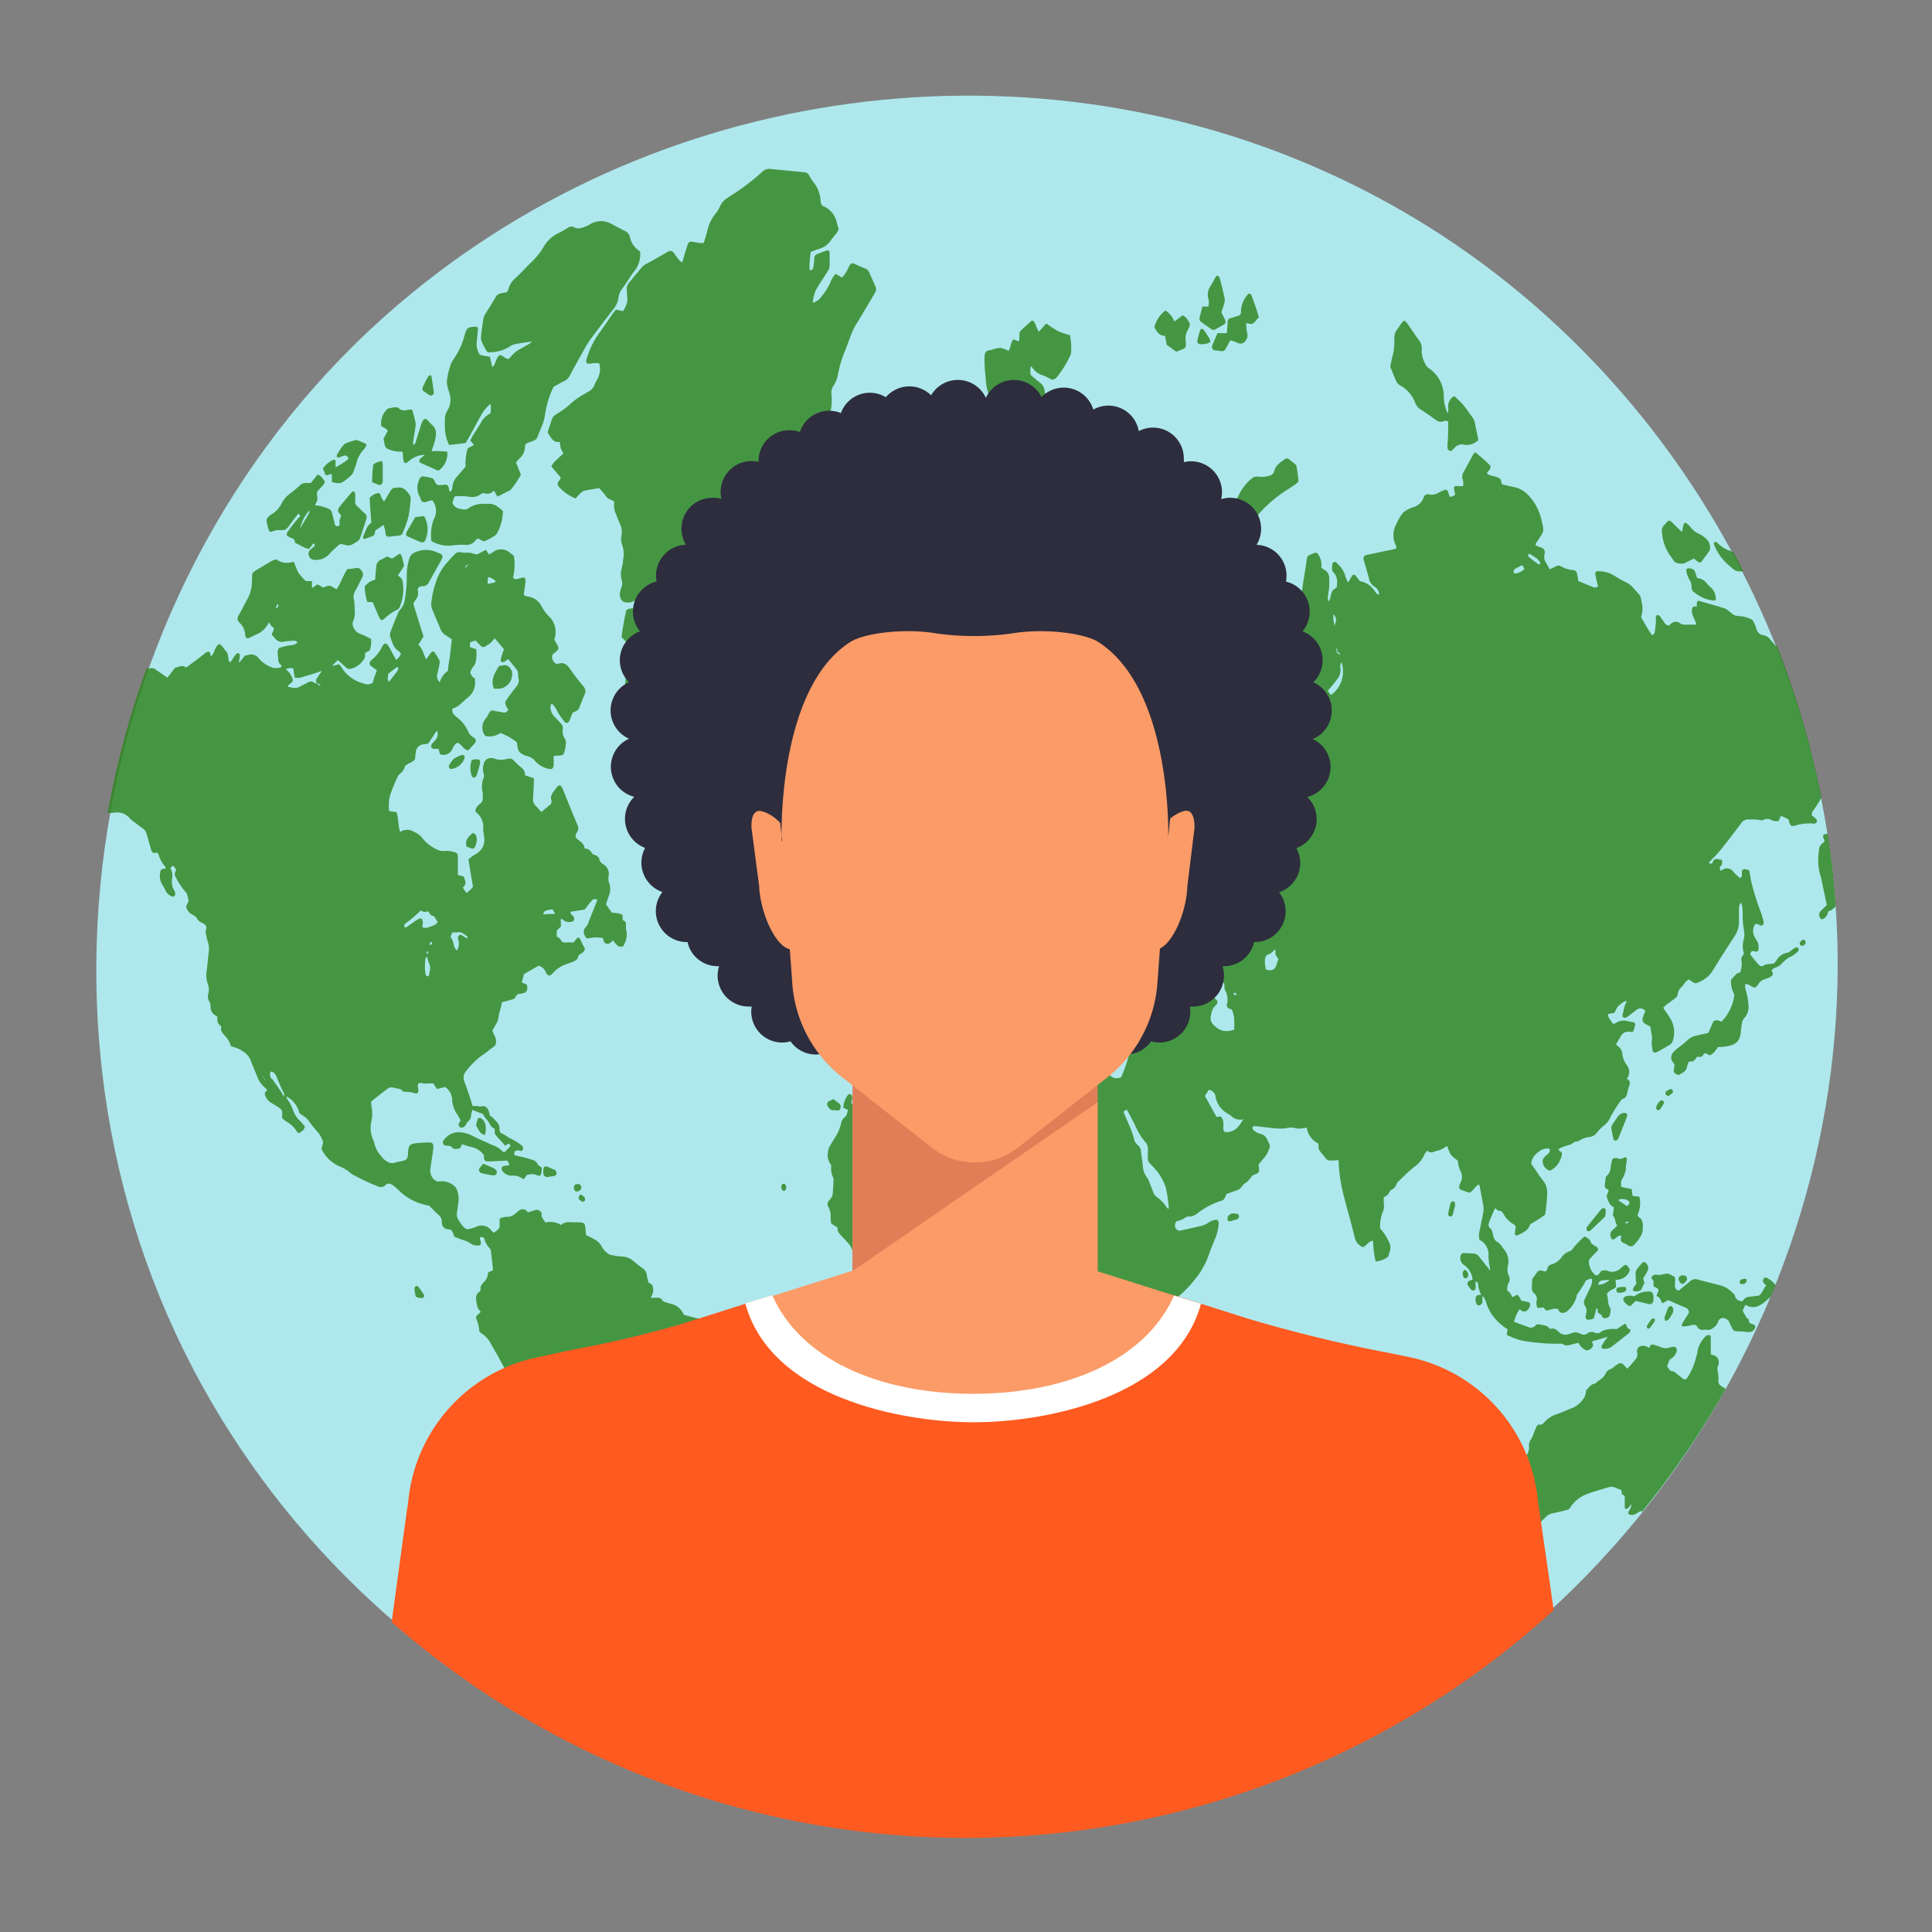 <svg xmlns="http://www.w3.org/2000/svg" xmlns:xlink="http://www.w3.org/1999/xlink" viewBox="0 0 232.87 232.87"><rect x="0" y="0" width="232.87" height="232.87" fill="#808080" stroke="none"/><defs><style>.cls-1{fill:none;}.cls-2{clip-path:url(#clip-path);}.cls-3{fill:#aee8ed;}.cls-4{clip-path:url(#clip-path-2);}.cls-5{opacity:0.83;}.cls-6{fill:#308521;}.cls-7{fill:#2d2d3d;}.cls-8{fill:#fb9b67;}.cls-9{fill:#e07f57;}.cls-10{fill:#ff5a1f;}.cls-11{fill:#fff;}</style><clipPath id="clip-path"><circle class="cls-1" cx="116.43" cy="116.43" r="105.1"/></clipPath><clipPath id="clip-path-2"><path class="cls-1" d="M221.53,116.43c-.08,56.81-47.05,105.1-105.1,105.1a105.1,105.1,0,1,1,105.1-105.1Z"/></clipPath></defs><g id="レイヤー_1" data-name="レイヤー 1"><g class="cls-2"><path class="cls-3" d="M221.48,114c-.87-37.35-22.28-72.42-55.21-90.1C129,3.87,82.45,8.51,49.69,35.29,10.5,67.32,0,125.24,25.49,169c24.07,41.38,74.23,61.52,120.18,48.31C191,204.29,222.48,161,221.48,114Z"/><g class="cls-4"><g class="cls-5"><path class="cls-6" d="M149,119.91h0l-.09,0Z"/><path class="cls-6" d="M238.88,88.06c-.12-.1.63.07.48,0a5.51,5.51,0,0,0-.87-.16,1.73,1.73,0,0,1-1.23-.74,6.24,6.24,0,0,0-1.64-1.43,14.87,14.87,0,0,1-1.31-1c-.44-.36-.81-.84-1.37-.92-.08,0-.19-.16-.29-.21s-.24-.2-.35-.22c-.58-.37-1.17-.73-1.75-1.11a3.47,3.47,0,0,0-.94-.44c-.82-.19-1.63-.4-2.45-.6l-1-.25c-.27-.06-.33,0-.37.28,0,.08,0,.17,0,.27l-.76-.37c-.56-.25-.62-.23-.84.18l-.34.67c-.43-.14-.83-.25-1.22-.41a3.66,3.66,0,0,0-1.4-.31l-1.28,0a.86.86,0,0,1-.78-.48,2.24,2.24,0,0,0,.05-.52,1.89,1.89,0,0,0-.53-1.19,3.29,3.29,0,0,0-1.11-.76,9.14,9.14,0,0,1-.87-.33,2.7,2.7,0,0,0-1.81-.25,2.85,2.85,0,0,1-.9.08l-.71-.87a1.26,1.26,0,0,0-.83-.42,1,1,0,0,1-.74-.7,5.19,5.19,0,0,0-.47-1.11,3.67,3.67,0,0,0-1.22-.44c-1.1-.12-.81,0-1.74-.72a1.82,1.82,0,0,0-.38-.24c-1-.31-2.08-.62-3.12-.91-.17,0-.26.07-.26.25s0,.26,0,.41c-.27,0-.54,0-.58.3a1.52,1.52,0,0,0,.1.83c.09.2.18.4.26.6s.12.32.17.47c-.54,0-1,0-1.52,0a1,1,0,0,1-.46-.17.8.8,0,0,0-1,0,1.35,1.35,0,0,0-.33.29.78.78,0,0,1-.59-.42c-.16-.23-.32-.47-.5-.7s-.43-.18-.48,0,0,.21,0,.32c0,.41-.06.82-.1,1.22s-.05.6-.37.73c-.5-.68-.89-1.43-1.3-2.11,0-.09,0-.12,0-.14a6.18,6.18,0,0,0,.12-.62,2.54,2.54,0,0,0,0-.73c-.27-1.37-.06-.91-1-2a3,3,0,0,0-1-.8,10.47,10.47,0,0,1-1.3-.73,3.63,3.63,0,0,0-2-.58c-.32,0-.41.1-.34.5s.21.88.31,1.32a.53.53,0,0,1-.61.09l-1.8-.74c0-.29-.07-.55-.11-.81s-.2-.47-.44-.49a3.76,3.76,0,0,1-1.53-.47.55.55,0,0,0-.57,0c-.24.13-.48.23-.76.37l-.5-.88a1.17,1.17,0,0,1-.16-.78,3.06,3.06,0,0,0,.05-.32.56.56,0,0,0-.4-.63c-.12-.06-.25-.08-.38-.15s-.26,0-.33-.29c.15-.23.3-.47.46-.7.57-.86.59-.85.27-2.13a6.28,6.28,0,0,0-1.43-2.87,3.39,3.39,0,0,0-1.65-1.11c-.5-.1-1-.22-1.49-.33a.88.88,0,0,1-.22-.1c-.05-.18-.09-.36-.14-.55-.54-.49-1.09-.27-1.65-.71.05-.37.51-.37.41-.94a18.84,18.84,0,0,0-1.82-1.61c-.09.08-.17.11-.21.19-.43.77-.85,1.56-1.28,2.34a1,1,0,0,0-.05.66,1.61,1.61,0,0,1,.06.89c-.11,0-.23,0-.35,0-.83-.06-.83-.06-.59,1a.8.8,0,0,1-.7.26c0-.16-.07-.31-.11-.45-.1-.32-.25-.44-.47-.35a4.71,4.71,0,0,0-.69.31,1.51,1.51,0,0,1-1.15.23.52.52,0,0,0-.68.37,1.87,1.87,0,0,1-1.2,1.15,3.62,3.62,0,0,0-1.3.69,7.06,7.06,0,0,0-.81,1.38,2.74,2.74,0,0,0,0,2.63.8.8,0,0,1,0,.29l-.34.1c-1.06.22-2.13.46-3.2.67-.33.07-.5.26-.34.75.21.67.4,1.35.57,2a1.52,1.52,0,0,0,.73,1.11,1.12,1.12,0,0,1,.53.93c-.31,0-.44-.33-.61-.52a2.57,2.57,0,0,0-1.72-1.1c-.18-.24-.32-.44-.48-.63s-.35-.19-.47,0-.29.5-.44.74c0,0-.09,0-.1-.07a4.47,4.47,0,0,1-.25-.6,2.94,2.94,0,0,0-.79-1.37c-.19-.18-.35-.49-.61-.36s-.17.38-.21.61a.79.79,0,0,0,.22.69,1.52,1.52,0,0,1,.38,1.21c0,.18,0,.36-.05.52-.21.18-.45.3-.57.53a4.13,4.13,0,0,0-.21.84,1.62,1.62,0,0,1-.23.36,4.25,4.25,0,0,1-.05-.59c.05-.38.13-.76.16-1.15s0-.67,0-1a1.1,1.1,0,0,0-.63-1.12,2,2,0,0,1-.32-.26,2.21,2.21,0,0,0-.4-1.61c-.07-.09-.2-.21-.27-.18a4.33,4.33,0,0,0-.87.36c-.21.12-.2.44-.24.7-.16,1.06-.34,2.12-.5,3.19a2.12,2.12,0,0,1-.61,1.33,1.77,1.77,0,0,0-.13,2.08,1.86,1.86,0,0,1,.24,1.25c-.06.38-.07.78-.11,1.18a5.25,5.25,0,0,1,.41.42,1.87,1.87,0,0,1,.43,1.54.49.49,0,0,0-.24-.46,7.8,7.8,0,0,0-.71-.46,8,8,0,0,1-2-1.37,1.54,1.54,0,0,0-.73-.37,2.07,2.07,0,0,1-.79-.44,3.56,3.56,0,0,1-.92-1c-.08-.13-.18-.25-.27-.37-.23-.28-.41-.29-.59,0l-.09.14c-.45.84-.5.88.25,1.58a4.23,4.23,0,0,1,1.21,1.81,1.59,1.59,0,0,1,0,.22l-.36.21c-.07-.06-.12-.08-.16-.12-.33-.38-.35-.39-.65-.18s-.47.34-.69.52a1,1,0,0,1-.79.27,2.66,2.66,0,0,0-.69,0,4.37,4.37,0,0,0-.66.2c0-.2-.05-.36-.05-.51,0-.77-.35-.84-.79-.5-1.09.83-2.21,1.64-3.32,2.47a2,2,0,0,0-.24.25V81.8c-.21.18-.35.45-.75.4a2.17,2.17,0,0,0-.7-1.13c.21-.49.73-.22.93-.62,0-.06,0-.13,0-.18-.24-.53-.49-1.07-.75-1.6a.46.46,0,0,0-.26-.2c-.54-.15-1.08-.3-1.61-.43a.24.24,0,0,0-.32.18,1,1,0,0,0,.07.44,1,1,0,0,0,.18.31,1.73,1.73,0,0,1,.36,1.32c0,.5,0,1,0,1.51l.38.42a.8.8,0,0,1,.14.7c0,.24-.22.38-.41.29s-.39-.2-.59-.29c-.45-.22-.45-.21-.82.31h-.06l.06,0c0-.06-.08-.13-.06-.17a5.17,5.17,0,0,0,0-1.88,1.81,1.81,0,0,0-.56-1.23c-.73-.72-1.43-1.48-2.13-2.23a3.55,3.55,0,0,0-1.38-.93l-1.13-.4a1.37,1.37,0,0,1-.2-.13l-.17-.71c-.49-.49-1-.74-1.5-.31-.11.08-.3,0-.4-.22.13-.2.28-.4.42-.61a.46.46,0,0,0-.1-.72c-.73-.57-1.47-1.12-2.21-1.68,0,0-.09,0-.19,0l-.38.58h-.63c0-.15,0-.27-.06-.39-.11-.49-.31-.58-.6-.26s-.49.6-.72.88c-.57-.29-.57-.3-.91.1a5.66,5.66,0,0,0-.43.54,1.89,1.89,0,0,1-1.76.91A.66.66,0,0,0,124,75a2.5,2.5,0,0,1-1.21,1.48c-.44.32-.84.7-1.27,1a1.23,1.23,0,0,0-.36.46,1.93,1.93,0,0,0,0,.63,2.5,2.5,0,0,0-1,1.14c-.06.15-.11.33,0,.44a.57.57,0,0,0,.36.09c.09,0,.18-.1.27-.17s.31-.23.48-.32a1,1,0,0,1,.34,0c-.16.4-.27.72-.41,1a22.93,22.93,0,0,0-1.3,3.57,3.15,3.15,0,0,1-.67,1.37,2.88,2.88,0,0,0-.38.72c-.23.53-.46,1.06-.67,1.57-.54,0-.54,0-.75.44a6.19,6.19,0,0,0-.28.58.9.9,0,0,1-.57.6,1,1,0,0,0-.52.41c-.33.45-.67.89-1,1.35a1,1,0,0,0-.25.48A5.36,5.36,0,0,0,115,95c-.24.79-.24.79.3,1.72a.61.61,0,0,1,0,.19.58.58,0,0,0,.18.74,4,4,0,0,0,1.28.74.65.65,0,0,0,.72-.22c.3-.32.61-.62.9-.94a.62.62,0,0,1,.79-.17c.15.64.31,1.31.48,2a3.67,3.67,0,0,0,.57,1.54c-.35.35-.35.35-.69.38,0-.25,0-.58-.11-.73-.26-.32-.17-.64-.15-1a3.75,3.75,0,0,0,0-.58.3.3,0,0,0-.42-.28c-.31.16-.61.37-.93.53a2,2,0,0,0-1,1.89V102a1.58,1.58,0,0,1,.6,1.23.84.84,0,0,0-.13.94l-.81-.14-.34.58-.87.08c-.18.21-.19.54-.48.63-.12,0-.22.27-.3.43a6.07,6.07,0,0,0-.38,1,1.6,1.6,0,0,1-1.35,1.17l-.22-.4.59-1a2.81,2.81,0,0,0-.73-1.14,1.87,1.87,0,0,1-.7-1.2,2.61,2.61,0,0,0-.29-.88,5.06,5.06,0,0,1-.66-1.41c-.18-.5-.42-.88-.92-.89a2.93,2.93,0,0,1,.44-1c.09-.19.22-.36.3-.56a.76.76,0,0,0-.52-1.1l-.52,0c.23-.34.4-.63.22-1-.08-.17.06-.28.13-.41a.38.38,0,0,0,0-.51,3.29,3.29,0,0,0-.59-.47c-.16-.1-.39.14-.35.36a4.45,4.45,0,0,0,.18.56,2.16,2.16,0,0,1-.4.06.82.82,0,0,0-1,.69s-.09,0-.14.07,0,.12,0,.18a.86.86,0,0,0,0-.16.54.54,0,0,0,0-.1c0-.22.07-.45-.15-.57s-.31,0-.43.14a2.18,2.18,0,0,0-.64,1.73l1,1.07c-.22.41-.05.87-.25,1.28s-.15.36.14.6c.09.08.19.12.09.28l-.7-.11a1.1,1.1,0,0,0-1.2.73c-.09.19-.18.39-.26.59-.68.26-.74.36-.75,1.21v.45l.4.68c-.06.37-.15.65-.45.78a.36.36,0,0,0-.13.49,2.45,2.45,0,0,0,.74,1.21c.86-.36,1.71-.7,2.51-1.13a5.44,5.44,0,0,0,.19-2.5c.21-.36.37-.64.54-1l.61-.09c.15.24.3.46.43.7a.34.34,0,0,1-.21.5c-.25,0-.54-.08-.75.18s-.11.56-.2.81,0,.51.19.73a2,2,0,0,1-.19.21,2.39,2.39,0,0,0-.26.21.47.47,0,0,0,0,.66,6.37,6.37,0,0,0,.66.4c-.28.39-.56.77-.83,1.17s-.22.56.15.83a1.64,1.64,0,0,0,.33.16.63.63,0,0,0,.18-.11c.19-.23.34-.48.68-.34.16.07.27-.13.37-.29s.35-.23.55-.07l.2.17c-.3.51-.06,1,0,1.43,0,0,0,.09-.09.17l-.45-.49a5.46,5.46,0,0,0-1.52.87c0,.19,0,.35,0,.51s0,.37.08.58c.42.17.82.34,1.23.49a1,1,0,0,1,.56.51,3.54,3.54,0,0,0,.26.47,1.8,1.8,0,0,1,.32,1.6,11.94,11.94,0,0,0-.18,1.22.58.58,0,0,1-.39.54l-.77-.29a1.4,1.4,0,0,1-1.45.22,17.05,17.05,0,0,0-1.71-.42c-.2.23-.34.51-.54.61a.92.92,0,0,0-.46,1.29,5.43,5.43,0,0,1,.09.56,4.11,4.11,0,0,1,0,1.71q-.12.66-.18,1.32a.85.85,0,0,0,.08.54,1.52,1.52,0,0,1,.22,1c0,.22,0,.45,0,.67s.24.51.51.44.61-.19.92-.28a2.56,2.56,0,0,1,.61.91c-.17.48-.35.94-.51,1.41a1.26,1.26,0,0,1-.58.74,1.72,1.72,0,0,0-.67.48A9.19,9.19,0,0,0,104.5,130a4.56,4.56,0,0,0,.19.77,1.29,1.29,0,0,1-.17,1.25c-.48.69-1,1.25-1.9,1a.92.92,0,0,1,0-.09l.09-.55a.46.46,0,0,0-.11-.43.28.28,0,0,0-.43.08,2.8,2.8,0,0,0-.53,1.47l.57.29c-.16.62-.15.64-.42.89a1.18,1.18,0,0,0-.4.67,5.16,5.16,0,0,1-.84,1.91c-.2.33-.41.66-.59,1a1.58,1.58,0,0,0-.16.61,1.88,1.88,0,0,0,.3,1.44.38.38,0,0,1,.09.25,2.52,2.52,0,0,0,.27,1.46.52.52,0,0,1,0,.28c0,.51-.06,1-.08,1.53a.9.9,0,0,1-.22.58c-.11.13-.21.27-.32.42a.54.54,0,0,0,0,.61,2.58,2.58,0,0,1,.28,1.37,5.86,5.86,0,0,0,.06.63.7.7,0,0,0,.09.09l.7.45c-.09.5.25.75.52,1.05s.57.59.83.92a1.8,1.8,0,0,1,.39.7,1.86,1.86,0,0,0,.63,1.07c.3.27.61.51.92.77l1.5,1.25c.59.47,1.18.67,1.81.15a1.32,1.32,0,0,1,.63-.3,2.91,2.91,0,0,1,2,.13.84.84,0,0,0,.9-.07c.37-.22.77-.36,1.14-.6a3.37,3.37,0,0,1,2.12-.4c.35,0,.58.23.71.63.06.18.11.36.18.53.15.38.39.58.75.52s.67-.09,1-.12a.68.68,0,0,1,.2.07c.06.3.12.56.18.86l.69-.07c-.06.37-.12.67-.17,1a2.14,2.14,0,0,0-.06.74,1.21,1.21,0,0,1-.15,1c-.1.19-.18.39-.27.59q.11.24.18.45a14.7,14.7,0,0,0,1.63,2.88,6,6,0,0,1,.52.93c.22.54.4,1.1.6,1.65a.76.76,0,0,1,0,.72.7.7,0,0,0,0,.63c.15.43.31.86.47,1.28a1.9,1.9,0,0,1-.57,1.33,1.15,1.15,0,0,0-.29.55c-.18.63-.37,1.26-.51,1.91a4.49,4.49,0,0,0,.15,2.69c.37.9.68,1.84,1,2.74a3.91,3.91,0,0,1,.28,1.46,7.05,7.05,0,0,0,.11,1c.11.62.25,1.23.34,1.86a4.48,4.48,0,0,0,.57,1.61,19.61,19.61,0,0,1,1.36,3.66c-.1.3-.31.44-.26.74a7.12,7.12,0,0,0,.34,1.57c.22.17.47,0,.63.26s.52.36.84.19a4,4,0,0,0,.54-.28A1.91,1.91,0,0,1,127,188a1.45,1.45,0,0,0,1.19-.16c.17-.11.37-.15.55-.25a4.34,4.34,0,0,0,1.77-1.74c.43-.81.9-1.59,1.35-2.39a1.82,1.82,0,0,1,.72-.84.88.88,0,0,0,.43-.75c.09-.79.2-1.57.31-2.42.23-.15.49-.36.77-.52a2.59,2.59,0,0,0,.73-.71,1.39,1.39,0,0,0,.3-.87,5.93,5.93,0,0,0-.13-1.58,8.82,8.82,0,0,1-.29-1.48c.5-.57,1-1.15,1.51-1.71a1.17,1.17,0,0,1,.47-.31,2.39,2.39,0,0,0,1.2-1,5.6,5.6,0,0,1,.48-.66,1.52,1.52,0,0,0,.36-1c0-1,0-2.09.06-3.14a1.67,1.67,0,0,0-.24-.94,1.85,1.85,0,0,1-.22-1.58,1.23,1.23,0,0,0-.18-1.21,2.64,2.64,0,0,1-.29-.49c.33-.73.66-1.47,1-2.21a1.88,1.88,0,0,1,.14-.24c.47-.63,1-1.24,1.41-1.89a5.77,5.77,0,0,1,1.26-1.34,13.26,13.26,0,0,0,2.42-2.43,9.42,9.42,0,0,0,1.62-2.89c.24-.72.54-1.41.83-2.11a6.32,6.32,0,0,0,.37-1.67c0-.28-.13-.49-.37-.45a2.48,2.48,0,0,0-.68.23,5.29,5.29,0,0,1-.8.44c-.93.24-1.87.43-2.8.64a.49.49,0,0,1-.48-.21c-.24-.27-.16-.56,0-.9a3.21,3.21,0,0,0,1.17-.5.49.49,0,0,1,.38-.08,1.58,1.58,0,0,0,1-.38,9.1,9.1,0,0,1,2.77-1.49c.46-.14.46-.18.73-.85l1.2-.43a1,1,0,0,0,.62-.42,1.75,1.75,0,0,1,.63-.58,4.54,4.54,0,0,0,.63-.73c.24-.28.64-.13.86-.58,0-.22,0-.5-.06-.76a.76.76,0,0,1,.09-.18c.17-.2.35-.4.52-.61a3,3,0,0,0,.42-.59c.46-1,.41-.83.05-1.61a1.21,1.21,0,0,0-.82-.76,1.83,1.83,0,0,1-.45-.15,2.13,2.13,0,0,1-.45-.34.3.3,0,0,1,0-.43,3.38,3.38,0,0,1,.45,0c.71.08,1.42.19,2.13.25a7.5,7.5,0,0,0,1.34,0,2.22,2.22,0,0,1,1.25,0,1.74,1.74,0,0,0,.71,0l.56-.07a2.6,2.6,0,0,0,1.42,1.92c0,.66,0,.66.3,1.06.17.22.36.42.53.65a.71.71,0,0,0,.68.32c.16,0,.32,0,.48,0a3.49,3.49,0,0,0,.43-.07,19.76,19.76,0,0,0,.51,3.86c.45,1.83,1,3.61,1.42,5.42a1.67,1.67,0,0,0,.6,1c.39.3.45.31.88-.11.24-.23.46-.44.76-.41a11.52,11.52,0,0,0,.3,2.47,2.68,2.68,0,0,0,1.51-.57c.07-.24.14-.45.2-.66a1.32,1.32,0,0,0-.11-1.12,5.48,5.48,0,0,0-1.05-1.6,4.49,4.49,0,0,1,.31-2,1.82,1.82,0,0,0,.13-1,5.35,5.35,0,0,1,0-.8c.4-.17.43-.21.73-.68a.59.59,0,0,1,.24-.23,1,1,0,0,0,.52-.58,1.25,1.25,0,0,1,.31-.44c.62-.59,1.23-1.21,1.89-1.73a3.33,3.33,0,0,0,1.18-1.43,2.65,2.65,0,0,1,.36-.51.68.68,0,0,0,.77.15c.28-.11.58-.15.86-.27s.52-.29.78-.44a4.88,4.88,0,0,0,.43,1.05,4.17,4.17,0,0,0,.85.71,3.55,3.55,0,0,0,.32,1.27,1.41,1.41,0,0,1,0,1.38,2,2,0,0,0-.11.26c-.11.34-.06.52.23.63s.67.24.95.33c.48-.22.69-.77,1.15-1a3.18,3.18,0,0,1,.11.33c.13.66.24,1.33.38,2a2.93,2.93,0,0,1,0,1.25c-.14.69-.28,1.39-.43,2.09a2.23,2.23,0,0,0,0,1,2,2,0,0,1,1.09,2,7.61,7.61,0,0,0,.1,1l.12.74-.89-1.12c-.87-1.08-.53-.92-2-1-.22,0-.49-.12-.65.21a1,1,0,0,0,.08.92.84.84,0,0,0,.33.32,2.41,2.41,0,0,1,1,1.74,2.66,2.66,0,0,0-.43.15.4.4,0,0,0-.17.47,4.47,4.47,0,0,0,.51.68s.2,0,.28,0a.44.44,0,0,0,.17-.3c0-.25,0-.5,0-.76.3,0,.3.25.31.43a2.89,2.89,0,0,0,.38,1.16h0v0h-.07c-.56,0-.7.23-.6.82a1,1,0,0,0,.1.3.32.32,0,0,0,.46.09.45.45,0,0,0,.24-.44v-.6h0s0,0,0,0c.27.12.32.46.44.72a5.94,5.94,0,0,0,.62,1.37,6.72,6.72,0,0,0,2,1.91c-.18.65-.18.66.26.84a7.4,7.4,0,0,0,2.56.67,22.87,22.87,0,0,0,3.52.21.4.4,0,0,1,.29.05c.34.27.79.13,1.22,0l.67-.16a1.73,1.73,0,0,0,.77.83c.31.2.61,0,.85-.24s.12-.48,0-.68c0,0,0,0,0-.07l1.9-.56c-.17.23-.29.4-.41.58a3,3,0,0,0-.3.48c-.09.17,0,.34.07.35a1.35,1.35,0,0,0,1.12-.22l2-1.56a.86.86,0,0,0,.14-.13c.13-.14.18-.44,0-.45-.35,0-.25-.52-.55-.63l-1,.66a3.29,3.29,0,0,0-1.79.25.73.73,0,0,1-.86.16.8.8,0,0,0-.81.06.72.72,0,0,1-.86.09,3.71,3.71,0,0,0-.47-.16.84.84,0,0,0-.57.07c-.63.22-1.05.32-1.53-.07-.29-.24-.56-.59-1.06-.44-.06,0-.14,0-.18-.1-.31-.39-.82-.33-1.26-.45a.45.45,0,0,0-.36.12.73.73,0,0,1-.87.22l-1.74-.64a4.46,4.46,0,0,1,.68-1.52,2.42,2.42,0,0,0,.28.22c.38.17.69,0,.92-.5.12-.27.1-.48-.13-.56s-.56-.12-.86-.19c-.1-.18-.21-.38-.34-.57s-.12-.08-.2-.13l-.29.15-.29.14a1.32,1.32,0,0,0-.59-.8,2.3,2.3,0,0,1,.12-.85.9.9,0,0,0,.09-.91,1.81,1.81,0,0,1-.16-1.09,2.27,2.27,0,0,0-.55-2.25c-.08-.1-.13-.23-.22-.33a1.52,1.52,0,0,0-.43-.41,1.05,1.05,0,0,1-.53-.76c-.09-.37-.13-.8-.48-1a.55.55,0,0,1-.08-.4,3.45,3.45,0,0,1,.2-.62c.18-.42.37-.85.56-1.31.2.1.34.35.63.32.12,0,.26.14.34.27a3.43,3.43,0,0,0,1.39,1.41s.06.09.12.2-.06.48-.08.75.15.4.34.31c.59-.31,1.27-.51,1.5-1.32a19.07,19.07,0,0,0,1.8-1.15,16.93,16.93,0,0,0,.25-2.53,2.23,2.23,0,0,0-.47-1.57,12.53,12.53,0,0,1-.88-1.24l-.57-.8a1.91,1.91,0,0,1,.87-1.42,1.6,1.6,0,0,1,1.34-.4.51.51,0,0,1-.16.59c-.23.23-.52.38-.65.73a1.2,1.2,0,0,0,.87,1.33,2.5,2.5,0,0,0,1.27-1.41,1.77,1.77,0,0,0,.16-.68c0-.16-.24-.25-.36-.38s0-.06,0-.15a1.08,1.08,0,0,1,.24-.14,6.73,6.73,0,0,1,1-.35c.37-.08.66-.51,1.06-.41a2.83,2.83,0,0,1,1.45-.55,1.25,1.25,0,0,0,.78-.46,5.66,5.66,0,0,1,.87-.89,2.37,2.37,0,0,0,.73-.87,14.93,14.93,0,0,1,1.22-2c.11-.13.22-.34.35-.37.41-.11.48-.45.56-.8a5,5,0,0,1,.22-.78c.15-.42.07-.69-.3-.82a1.36,1.36,0,0,0,0-1.68,2.63,2.63,0,0,1-.53-1.31,1.24,1.24,0,0,0-.6-1c-.06,0-.09-.12-.15-.21.18-.31.37-.61.54-.91a1,1,0,0,1,1.1-.57,1.94,1.94,0,0,0,.4,0,7,7,0,0,0,.24-.79.32.32,0,0,0-.23-.39c-.23,0-.48-.07-.71-.12a1.66,1.66,0,0,0-1.39.25.93.93,0,0,1-.32.09c-.19-.26-.37-.51-.53-.77a1.39,1.39,0,0,1-.09-.42l.75-.13c.23-.31.31-.7.62-.94.48-.36.46-.39.86-.5,0,.06,0,.13,0,.17-.33.43-.29,1-.48,1.49a.37.37,0,0,0,.08.3.33.33,0,0,0,.29.06,1.25,1.25,0,0,0,.35-.21c.32-.23.63-.47.94-.71a.72.72,0,0,1,1.09.11c-.1.26-.2.5-.28.75s-.11.52.2.74a7.67,7.67,0,0,0,.71.4c0,.28.08.56.11.84a1.68,1.68,0,0,1,.07.58,4,4,0,0,0,.05,1.3c0,.37.26.49.57.33.52-.27,1-.57,1.53-.87a.84.84,0,0,0,.32-.38,3.3,3.3,0,0,0-.11-2.53,13.43,13.43,0,0,0-.77-1.19c-.08-.11-.14-.23-.23-.37A4.32,4.32,0,0,1,201,121l.87-.64c.16-.12.33-.25.33-.47a1.56,1.56,0,0,1,.56-1c.26-.29.43-.67.81-.84a5.39,5.39,0,0,0,.54.38.49.49,0,0,0,.38.06,3.75,3.75,0,0,0,1.84-1.32c.89-1.47,1.82-2.91,2.74-4.32a3.23,3.23,0,0,0,.53-1.56c0-.29,0-.57,0-.86s0-.63,0-.94a1.06,1.06,0,0,1,.24-.69,1.91,1.91,0,0,1,.13.29,6.94,6.94,0,0,1,.08.77c0,.74,0,1.49.15,2.23a2.67,2.67,0,0,1,0,1.09,2.83,2.83,0,0,0,0,1.75c-.1.27-.39.45-.3.78a2.88,2.88,0,0,1-.17,1.53c-.53,0-.7.57-1.07.8a2.94,2.94,0,0,0,.39,1.82,5.61,5.61,0,0,1-1.54,3.28c-.33-.11-.65-.31-1,0l-.6,1.36-1.54.35a2,2,0,0,0-1,.55c-.39.37-.82.69-1.23,1l-.38.35a1,1,0,0,0-.29,1,1.7,1.7,0,0,0,.36.51c0,.22-.06.46-.08.69a.44.44,0,0,0,.23.49l.33.14c1-.5.91-.6,1.1-1.25a2.59,2.59,0,0,1,.17-.38c.56,0,.56,0,1-.61a.55.55,0,0,0,.76-.25c0-.07.12-.1.19-.15l.56.26c.46-.17.69-.61,1-1a7.09,7.09,0,0,0,1-.07c1.12-.21,1.63-.58,1.75-1.8,0-.34.08-.68.12-1a1.2,1.2,0,0,1,.27-.61,1.88,1.88,0,0,0,.53-1.4,8.84,8.84,0,0,0-.39-2.16,2.05,2.05,0,0,1,0-.57c.49,0,.73.43,1.2.45a4.55,4.55,0,0,0,.4-.45,1.2,1.2,0,0,1,.77-.57,2.71,2.71,0,0,0,.74-.33.35.35,0,0,0,.15-.5,1.2,1.2,0,0,1-.09-.25c.13-.1.25-.27.39-.29a1.53,1.53,0,0,0,.81-.5l.49-.45a2.28,2.28,0,0,1,.67-.41,3.43,3.43,0,0,0,.87-.68.36.36,0,0,0,0-.3c-.05-.07-.19-.16-.26-.13a2.61,2.61,0,0,0-.48.28c-.2.13-.39.35-.6.38a1.77,1.77,0,0,0-1.28.89c-.1.14-.21.26-.31.38-.43.15-.91,0-1.31.3-.17.13-.43,0-.58-.16-.31-.35-.61-.72-.9-1.1a.3.3,0,0,1,0-.39.29.29,0,0,1,.35-.11c.47.14.57,0,.57-.43a1.45,1.45,0,0,0-.2-.82,4,4,0,0,1-.37-.67,1.26,1.26,0,0,1-.09-.57,1.31,1.31,0,0,1,.21-.7c.19-.24.43,0,.65.08s.47-.09.41-.41-.17-.66-.27-1A29.47,29.47,0,0,1,211,105.9c0-.31-.11-.62-.17-1a2.51,2.51,0,0,0-.52-.14c-.26,0-.36.14-.36.42a2,2,0,0,1,0,.42c0,.09-.12.15-.2.25a5.54,5.54,0,0,1-.89-.85.88.88,0,0,0-1.1-.23c-.11,0-.2.13-.37.22-.05-.21-.13-.36-.09-.45s.21-.25.26-.39a1.91,1.91,0,0,0,0-.5l-.51-.1a.48.48,0,0,0-.6.37c-.08.27-.31.17-.51.08.43-.46.88-.89,1.29-1.36s.65-.84,1-1.25c.55-.73,1.11-1.45,1.65-2.18a1,1,0,0,1,.92-.44c.45,0,.9,0,1.34.07a.59.59,0,0,0,.38,0,1,1,0,0,1,1,0,1.22,1.22,0,0,0,.88.1c.07-.17.15-.36.23-.57.16,0,.29.08.41.13s.35.16.51.24a1.14,1.14,0,0,1,.07.19c.18.63.25.7.76.58a5.94,5.94,0,0,1,2.15-.25.43.43,0,0,0,.23,0A.34.34,0,0,0,219,99a.44.44,0,0,0-.1-.3,3.46,3.46,0,0,0-.51-.39.9.9,0,0,1,.23-.7,14.26,14.26,0,0,0,.85-1.33,1.41,1.41,0,0,1,1.18-.66,1.14,1.14,0,0,1,.44.12c.19.46.31.84.49,1.2.26.53.48.58.83.21s.42-.48.63-.71a3.89,3.89,0,0,1,.43-.39.25.25,0,0,1,.36,0c.1.35,0,.61-.3.67a2,2,0,0,0-1.27,1.15c-.32.57-.7,1.1-1,1.67a1.61,1.61,0,0,1-1.18,1,.37.37,0,0,0-.15,0c-.19.09-.23.21-.15.47l.15.35c-.08.1-.11.18-.17.21a1.15,1.15,0,0,0-.52,1,6.82,6.82,0,0,0,.19,3,3.77,3.77,0,0,1,.14.58c.21,1,.42,2,.62,2.94l-.7.68a.69.69,0,0,0-.19.67.54.54,0,0,0,.21.34.45.45,0,0,0,.35-.07,1.24,1.24,0,0,0,.5-.86c.17-.08.35-.1.45-.2a3,3,0,0,0,1.08-1.53c0-.16.11-.3.15-.46.09-.33.24-.56.64-.57s.33-.14.34-.43-.11-.67.07-1c.22,0,.45-.09.67-.15a2.28,2.28,0,0,0,.44-.15c.27-.13.31-.25.21-.59s-.2-.52-.28-.79a2.41,2.41,0,0,1-.07-.43,1.2,1.2,0,0,1,.26,0c.42.13.55.08.64-.27a1.63,1.63,0,0,0-.06-1l-.45-.38c.06-.11.09-.18.13-.24.36-.53.35-.58-.26-1l-.4-.26c.11-.1.17-.23.23-.22a1.55,1.55,0,0,0,1.31-.55c-.23-.75-.23-.75-.92-.74,0-.16,0-.3.05-.49.49.19.92.25,1.25-.09l.17.26q.36.42.57.06c.06-.11.09-.24.15-.35.34-.64,1.08-.69,1.71-.12a1.37,1.37,0,0,0,.67.46c.06-.09.2-.19.21-.32a1.05,1.05,0,0,1,.53-.83c.68-.5,1.35-1,2-1.52a3.74,3.74,0,0,1,1.29-.61,1.2,1.2,0,0,1,1.08.17c.2.14.33-.28.54-.29-.13-.79.08-1.21-.06-2a7.15,7.15,0,0,1-.89-1.06c.07-.18.16-.3.38-.26s.48-.86.86-.89l.28-.56.87.53.39-.16a.41.41,0,0,1,.52.27c.07.18.12.36.19.56.76.41,1.5.81,2.25,1.19.31.16.44.11.54-.15a2.35,2.35,0,0,0,.17-1.57c.37,0-1.12-.86-.92-1.1s0-.45.07-.85C238.8,88.65,239.51,88.63,238.88,88.06Zm-131,14.56s0,0,0-.05v.05Zm27.58-19.27c.63.25,1.25.49,1.87.77a.86.86,0,0,0,.89,0,6.71,6.71,0,0,1,.84-.44,1,1,0,0,1,.34,0l-1,1.22c.1.36.19.71.28,1.05-.14.14-.26,0-.38,0l-1.11-.53c-.43-.2-.51-.15-.73.34-.05.11-.09.23-.14.34a.72.72,0,0,0,.06.71l.42.68c-.09,0-.2,0-.26,0-.28-.23-.55-.5-.83-.76a8.93,8.93,0,0,1-.1-1.71,2.49,2.49,0,0,0-.43-1.63A1.8,1.8,0,0,1,135.47,83.35Zm1.65,4.47-.06,0a1.21,1.21,0,0,1-.2-.09,1,1,0,0,1,.18-.06S137.09,87.78,137.12,87.82ZM120.46,102.7a.66.66,0,0,1,.56-.3c.18,0,.36,0,.51-.06.3-.29.07-.85.44-1a5.67,5.67,0,0,1,.83-.24,2.8,2.8,0,0,0,.3-1.07c.14-.65.25-1.31.36-2a1.54,1.54,0,0,1,.53-1c.11-.09.21-.19.31-.29a.69.69,0,0,0,.24-.57.58.58,0,0,1,.07-.36c.47-.48.23-.91-.08-1.3a3.7,3.7,0,0,1-.7-2.44,3.3,3.3,0,0,1,.78-2.19c.31-.39.66-.72,1-1.07A8.75,8.75,0,0,0,126.87,87a1.14,1.14,0,0,0-.12-.34.64.64,0,0,1-.14-.59,3.05,3.05,0,0,0,0-.74c.12-.17.21-.32.32-.45a1,1,0,0,1,1.49,0,.86.86,0,0,1,.08,1.09c-.75,1.17-1.48,2.34-2.23,3.52-.09.15-.14.33-.22.5a1.58,1.58,0,0,0-.08,1.36,1,1,0,0,1,.06.18,2.74,2.74,0,0,1,0,2,2,2,0,0,0,0,.39,10.12,10.12,0,0,0,1.67,1.53c.69-.27,1.39-.56,2.09-.81a4.75,4.75,0,0,1,.92-.22c.25,0,.46.09.6.43a.94.94,0,0,1-1.08.62,3.13,3.13,0,0,0-1.18-.07,2.34,2.34,0,0,0-1.53.65c-.15.17-.77,1-.89,1.2a.75.75,0,0,0,.1,1c-.11.22-.23.42-.33.63a3.58,3.58,0,0,0-.41,2c0,.12,0,.25,0,.38a2,2,0,0,1-.52,1.53c-.18.18-.35.38-.5.56-.09-.06-.16-.07-.17-.11-.18-.73-.37-.73-.87-.49s-1.24.57-1.86.84c-.17.07-.35.11-.57.18l-.45-1-.6.14C120.45,102.8,120.43,102.73,120.46,102.7Zm7.73-4.49v.71s-.05.09-.1.16c-.24,0-.31-.28-.45-.43l-.41-.44C127.53,97.73,127.84,97.92,128.19,98.21Zm-7.72,17.29c0-.09.11-.17.18-.27.06.1.11.14.12.2.17.84.17.84.85.53a3,3,0,0,0,1.23,1.87l1.77,1.63a1.26,1.26,0,0,1,.14.18c0,.17,0,.39,0,.61s0,.35-.06.62a11.44,11.44,0,0,1-1.42-1.19c-.16-.15-.2-.48-.31-.78a2.79,2.79,0,0,0-.43-.06,1,1,0,0,1-.94-.75,3.52,3.52,0,0,0-.85-1.47A1.31,1.31,0,0,1,120.47,115.5Zm-.9-12v0h0Zm-9.11,5.74c.61-.69,1.32-.39,2-.62-.07.21-.08.36-.14.41a1.28,1.28,0,0,1-.43.23.91.91,0,0,0-.62.75c-.16-.17-.26-.31-.37-.42S110.66,109.43,110.46,109.28Zm23.46,20.45a1,1,0,0,0-1.14,0c-.05,0-.11,0-.15.07a1.81,1.81,0,0,1-1.55.17,7.06,7.06,0,0,0-1.09-.23,9.88,9.88,0,0,1-1.71-.73.37.37,0,0,1-.18-.17c-.17-.36-.48-.36-.75-.46a1.06,1.06,0,0,0-.93.1c-1.1.62-1,.24-1.2,1.81a2.92,2.92,0,0,1-.09.42,1.43,1.43,0,0,1-.38-.07c-.54-.25-1.08-.52-1.62-.8-.14-.08-.33-.17-.38-.32-.28-.82-.92-.86-1.49-1a3.53,3.53,0,0,0-.55-.1c-.8-.15-.8-.15-1.57-.88a1.16,1.16,0,0,1,.32-.62.88.88,0,0,0,.09-1c-.08-.16-.14-.34-.22-.55l.18-.29c.23-.39.19-.54-.14-.72s-.42-.24-.7-.41c-.14,0-.35.07-.55.14a2.51,2.51,0,0,1-1.73.08.83.83,0,0,0-.47,0,3.66,3.66,0,0,1-1.5.17,4.77,4.77,0,0,0-2.75.85c-.49.32-1,.62-1.49.93a2.63,2.63,0,0,0-.6-.23,2.11,2.11,0,0,0-.55.09c-.24,0-.49.09-.63-.26a.69.69,0,0,1,.68-.54h.08a2,2,0,0,0,2-1.05,5.74,5.74,0,0,1,.69-.79.73.73,0,0,0,.16-.92,1.89,1.89,0,0,1-.12-.38,3.36,3.36,0,0,1,1.4-2,7.58,7.58,0,0,0,.75-.58c0-.35,0-.67,0-1s.32-.68.67-.55a1.81,1.81,0,0,1,.44.22,1,1,0,0,0,1.35-.19c.28-.24.56-.49.83-.76a.73.73,0,0,1,1.21.29c.12.35.26.7.4,1,.06.14.14.33.24.36a1.62,1.62,0,0,1,.78.79.84.84,0,0,0,.51.42,1.58,1.58,0,0,1,.86.66,3.32,3.32,0,0,0,.58.65,1.61,1.61,0,0,1,.5,1,.36.36,0,0,1-.23.43,2.15,2.15,0,0,1-1.18.08.85.85,0,0,0-.92.13.48.48,0,0,0-.13.59,1.58,1.58,0,0,0,.81.87c.38.13.75.32,1.13.46s.48,0,.56-.34a3.83,3.83,0,0,1,1.31-2.1c0-.25,0-.5,0-.75.06,0,.12-.06.16,0,.64.24.51.19.79-.48,0,0,0,0,.11-.06.38.72.76,1.44,1.13,2.17a1,1,0,0,1,0,.36.6.6,0,0,0,0,.19c.28.45.56.9.86,1.34a.4.4,0,0,0,.28.14c.24,0,.47,0,.74,0,0-.32,0-.59,0-.89,0,0,.09-.15.16-.17a1.52,1.52,0,0,0,.93-.84c0-.4-.32-.55-.54-.77a1.75,1.75,0,0,1-.61-1.06c.38-.34.38-.34.5-.93a1.15,1.15,0,0,1,.28-.08c.74,0,.83.09.84,1,0,.57,0,1.14,0,1.74a3,3,0,0,0,.45.25c.23.07.29.29.3.51s-.09.46.09.61a2.14,2.14,0,0,0,.43.21c-.26.75-.26.75.29,1.14.08-.08.19-.16.28-.26s.15-.19.24-.31l.9.4.92-.74a3.32,3.32,0,0,1,.82.74c0,.08,0,.15-.07.17-.19.09-.45.09-.45.44s.43.79.71.75.74-.15,1.16-.24c.05-.17.13-.37.18-.57.11-.48.11-.48-.31-.8.23-.54.23-.54.87-.42a2.49,2.49,0,0,1,0,1.38,15.39,15.39,0,0,1-1.06,3.22A1.11,1.11,0,0,1,133.92,129.73Zm6.89,16c-.05-.05-.13-.08-.17-.14a4.46,4.46,0,0,0-1.21-1.27,1.24,1.24,0,0,1-.44-.62c-.15-.4-.3-.79-.46-1.18a1.59,1.59,0,0,0-.23-.49,2.54,2.54,0,0,1-.56-1.59c-.06-.53-.16-1.06-.22-1.59a1,1,0,0,0-.37-.78,1.33,1.33,0,0,1-.5-.9,7,7,0,0,0-.34-1c-.28-.7-.59-1.39-.9-2.12l.37-.28c.13.21.24.38.34.56.26.51.53,1,.78,1.53a7.23,7.23,0,0,0,1.17,1.86,1.22,1.22,0,0,1,.29.92c0,1.58-.18,1.17.8,2.22a6.44,6.44,0,0,1,1.36,2.34,15.24,15.24,0,0,1,.36,2.49S140.84,145.68,140.81,145.72Zm8.1-26c.06,0,.1.12.15.19h0a.32.32,0,0,1-.18.06.28.28,0,0,1-.18-.12s0-.15,0-.15A.3.3,0,0,1,148.91,119.72Zm-4-1.82a4.87,4.87,0,0,0-.49-1.92c.14-.29.27-.59.43-.93.6.1.91-.34,1.21-.85a1.48,1.48,0,0,1,1.79-.62,1.5,1.5,0,0,1,.64.54c.19.23.18.24.25.86-.21.2-.46.08-.68,0a1,1,0,0,0-1.11.51c-.1.18-.2.28-.39.27s-.31.1-.35.31-.09.57.09.71a6.9,6.9,0,0,1,1.12,1.59.62.62,0,0,1,.16.5,1.12,1.12,0,0,0,.09.54,2.23,2.23,0,0,1,.23,1.61.45.45,0,0,0,.35.61c.18,0,.27.17.33.36a3,3,0,0,1,.19,1c0,.36,0,.73,0,1.12a1,1,0,0,1-.27.1,2,2,0,0,1-2.1-.54,1.13,1.13,0,0,1-.43-1.28,2,2,0,0,1,.58-1.21.42.42,0,0,0,0-.7,7.27,7.27,0,0,1-1.55-2.37A.58.58,0,0,1,144.93,117.9Zm3,18.57c-.34.05-.48-.1-.46-.52a3.74,3.74,0,0,0,0-.66,1.28,1.28,0,0,0-.26-.64c-.1-.1-.33,0-.56,0l-1.4-2.53.47-.73a.93.93,0,0,1,.81.8,2.92,2.92,0,0,0,1.58,2.13,3.43,3.43,0,0,1,.33.24,1.53,1.53,0,0,0,1.44.38C149.18,136.05,148.78,136.36,147.89,136.47Zm6-20.34c-.17.66-.4.88-.95.84a1.86,1.86,0,0,1-.41-.12c0-.26-.08-.5-.09-.75,0-.49,0-.93.54-1.08.23-.06.42-.34.67-.55.14.21,0,.45.08.62s.22.35.35.56A4.69,4.69,0,0,0,153.91,116.13Zm3.37-37.41c.25,0,.26,0,.49.28Zm4.31.25-.48-.28h0C161.4,78.58,161.4,78.58,161.59,79Zm-.48-.28c0-.16,0-.33-.05-.62C161.28,78.39,161.23,78.54,161.11,78.69Zm-.41-4.62c.56.5.29,1,.12,1.41,0-.24-.07-.49-.09-.73S160.71,74.34,160.7,74.07Zm-.29,9.72c-.14-.18-.24-.32-.38-.49.21-.25.41-.46.59-.69s.4-.51.6-.77a1.71,1.71,0,0,0,.35-1.22,1,1,0,0,1,.12-.77A3.48,3.48,0,0,1,160.41,83.79ZM179.59,153l0,0h0A0,0,0,0,0,179.59,153Zm1.19-94.1s0,0,0,.08,0,0,0,.06l-.06-.12Zm1.72,10.21c-.14-.29,0-.44.13-.54s.56-.3.86-.46c.08.15.17.3.25.46A1.77,1.77,0,0,1,182.5,69.13ZM185.62,68a.18.18,0,0,1-.19,0,10.27,10.27,0,0,1-1.28-1l.16-.28c.33.22.65.4.95.62a1.76,1.76,0,0,1,.35.41A.29.29,0,0,1,185.62,68Zm20.43,36,0,0h0Zm20.24-20.68-1-.63c.42-.18.42-.18.66-.61.16.41.3.79.44,1.18C226.35,83.31,226.32,83.32,226.29,83.36Z"/><path class="cls-6" d="M227.85,162.18s-.1.07-.15.09c-.42.13-.62.51-.85.84-.14.18-.08.38.1.36s.64-.11.9-.15a1.29,1.29,0,0,0,.45-.68.48.48,0,0,1,.28-.33c.1-.32.21-.64.32-.95C228.54,161.6,228.08,161.64,227.85,162.18Z"/><path class="cls-6" d="M231.23,80.71a2.45,2.45,0,0,0,.38,0,2.63,2.63,0,0,1,.77.19,1,1,0,0,0,1.27-.07,3.21,3.21,0,0,1,.3-.21c.15-.14.16-.29,0-.52a6,6,0,0,0-.85-1c-.43-.12-.89-.28-1.18-.12s-.49,0-.77,0c-.14.18-.29.34-.42.53s0,.76.3,1.06A.44.44,0,0,0,231.23,80.71Z"/><path class="cls-6" d="M87.83,161a1.27,1.27,0,0,1-.94-.42c-.42-.41-.86-.78-1.29-1.18a1.35,1.35,0,0,0-.87-.4,6.63,6.63,0,0,1-1.15-.21c-.38-.09-.76-.21-1.15-.31a2.15,2.15,0,0,0-1.51-1.31c-.23-.07-.46-.13-.69-.21s-.29-.08-.36-.18c-.24-.4-.54-.37-.85-.36s-.35,0-.61,0a1.5,1.5,0,0,0,.17-1.58l-.43-.27c-.06-.29-.14-.56-.18-.84a1.16,1.16,0,0,0-.49-.85,12.45,12.45,0,0,1-1.1-.85,2.31,2.31,0,0,0-1.41-.59c-.42,0-.84-.09-1.25-.16a.86.86,0,0,1-.45-.19,2.7,2.7,0,0,1-.72-.79,2,2,0,0,0-.91-.93,8.53,8.53,0,0,0-1-.49s0-.05,0-.08a5.62,5.62,0,0,1-.06-.56c-.08-.84-.1-.87-.84-.91-.31,0-.63,0-.94,0a1.42,1.42,0,0,0-1.18.32,2.39,2.39,0,0,0-1.89-.29c-.19-.38-.55-.62-.43-1.08,0,0-.08-.17-.14-.23a.62.62,0,0,0-.67-.19c-.26.1-.53.17-.85.27-.5-.62-.93-.39-1.34,0-.06.06-.13.09-.19.15a1.33,1.33,0,0,1-.89.39,2,2,0,0,0-1,.22c0,.36,0,.72,0,1.07a2.29,2.29,0,0,1-.7.62c-.12-.11-.21-.17-.29-.26a1.45,1.45,0,0,0-1.76-.48,5.49,5.49,0,0,1-.57.2c-.66.22-.8.16-1.32-.51-.09-.12-.16-.26-.25-.38a1.31,1.31,0,0,1-.25-1c.07-.41.1-.83.17-1.23a3.08,3.08,0,0,0-.18-1.53,1,1,0,0,0-.3-.43,2.28,2.28,0,0,0-1.74-.57c-.65.16-1.28-.71-1.16-1.49s.25-1.69.37-2.54c0-.45-.09-.66-.48-.66a14.89,14.89,0,0,0-1.64.1c-.73.07-.9.29-.94,1.16,0,.7-.18.89-.8,1-.3.05-.6.13-.9.21a.86.86,0,0,1-.69-.1,2.22,2.22,0,0,1-.86-.73,3.52,3.52,0,0,1-.84-1.68.68.68,0,0,0-.11-.25,3.59,3.59,0,0,1-.23-2.2,4.49,4.49,0,0,0,0-2,2.17,2.17,0,0,1,0-.45c.64-.5,1.25-1,1.89-1.48a.87.87,0,0,1,.9-.15c.32.12.69,0,1,.39.06.09.25.08.38.09a3.06,3.06,0,0,1,1.11.17c.23.1.42-.09.4-.37a2.25,2.25,0,0,0-.06-.36c-.05-.4.08-.58.42-.51a2.06,2.06,0,0,0,.78.05c.21,0,.42,0,.66,0l.43.67,1-.24a1.92,1.92,0,0,1,.84,1.54,3.26,3.26,0,0,0,.59,1.72,7.37,7.37,0,0,1,.43.78,1.73,1.73,0,0,0-.22.39.43.43,0,0,0,.05.33.35.35,0,0,0,.28.14.72.72,0,0,0,.56-.4.69.69,0,0,1,.16-.28,1,1,0,0,0,.43-.79,6.58,6.58,0,0,1,.15-.67c.37.14.72.29,1.07.41a.47.47,0,0,1,.31.26,2,2,0,0,0,.37.5c.32.32.4.91.88,1.06,0,0,.1.17.08.23a.75.75,0,0,0,.25.74l1,1.11.29-.18c.19-.14.28,0,.35.24l-.69.71c-.07,0-.23,0-.32-.14a3.24,3.24,0,0,0-1.23-.73c-.85-.4-1.72-.76-2.57-1.19a3.51,3.51,0,0,0-1.64-.32,2.19,2.19,0,0,0-1.63,1,.38.38,0,0,0,.18.58c.35.08.74-.05,1,.41,0,0,.1,0,.15,0a1.52,1.52,0,0,0,.61-.05c.14-.07.2-.31.3-.5.38.11.74.25,1.1.33a2.39,2.39,0,0,1,1.54,1v.15c0,.42.1.56.38.58a5.15,5.15,0,0,0,.55,0l1.86-.09c.12.2.31.33.23.58a3.2,3.2,0,0,0-.63.07.38.38,0,0,0-.26.26.61.61,0,0,0,.14.4,1.4,1.4,0,0,0,1.1.51,1.78,1.78,0,0,1,1.3.38s.1,0,.18,0l.34-.5c.23,0,.44-.06.65-.07a1,1,0,0,1,.38.06c.59.23.59.24.74-.39a3.14,3.14,0,0,0,0-.45c-.18-.15-.4-.24-.47-.41a1,1,0,0,0-.73-.55c-.33-.11-.67-.2-1-.29l-1.1-.25c0-.43,0-.43.13-.5a.75.75,0,0,1,.67,0c.08,0,.2-.07.23-.16a.57.57,0,0,0,0-.34.42.42,0,0,0-.17-.2,6.92,6.92,0,0,0-1.22-.77c-.39-.15-.7-.47-1.09-.61a.52.52,0,0,1-.33-.5c.06-.68-.41-1-.75-1.37a3.17,3.17,0,0,0-.46-.36c0-.15,0-.27-.06-.39-.1-.43-.39-.75-.74-.71a1.39,1.39,0,0,1-.61,0,2.47,2.47,0,0,0-.61,0c-.33-1-.63-2-1-2.94a1.2,1.2,0,0,1,.18-1.25,9.19,9.19,0,0,1,1.8-1.83c.63-.42,1.22-.91,1.73-1.29.32-.81-.19-1.28-.35-1.79.19-.33.35-.6.5-.89a2,2,0,0,0,.24-.66c.06-.64.32-1.21.42-1.87.43-.12.84-.22,1.25-.35.14,0,.33-.14.38-.27a.57.57,0,0,1,.49-.4c.18,0,.37-.06.55-.11s.38-.19.39-.58a1.85,1.85,0,0,0-.06-.42l-.61-.27.27-1,1.74-1a1.15,1.15,0,0,1,.83.66c.12.23.23.5.55.52a2.12,2.12,0,0,0,.31-.25,4.06,4.06,0,0,1,1.94-1.22,2.54,2.54,0,0,0,.46-.17c.29-.14.61-.2.71-.66,0-.14.22-.26.35-.36a.83.83,0,0,0,.46-.57c-.11-.22-.26-.47-.38-.74-.36-.79-.4-.8-.89-.15a.8.8,0,0,1-.13.13h-.31a7.15,7.15,0,0,0-.8,0c-.37,0-.39-.49-.68-.58a1.73,1.73,0,0,1-.21-.13c0-.25,0-.5,0-.72l.5-.5c0-.19,0-.34,0-.49s-.11-.3.09-.44l.3.24a1.16,1.16,0,0,0,1,.08c.19,0,.26-.33.16-.53s-.4-.3-.41-.63l1.73-.27c.28-.37.52-.7.78-1a.54.54,0,0,1,.74-.18c-.12.32-.22.6-.34.89-.21.54-.44,1.07-.65,1.62a1.91,1.91,0,0,1-.52.92.56.56,0,0,0-.12.41,1.11,1.11,0,0,0,.36.81c.31,0,.62-.09.94-.1s.68,0,1,.07c.08.34.14.64.48.69s.52-.24.74-.4c.64.79.64.79,1.22.71a3.3,3.3,0,0,0,.44-1.28,2.9,2.9,0,0,0-.1-.81,5.28,5.28,0,0,1,0-.56.42.42,0,0,0-.31-.47s-.07-.07-.09-.09c0-.19,0-.37,0-.55-.45-.33-1-.22-1.33-.33l-.68-1c.13-.36.24-.72.37-1.06a2.15,2.15,0,0,0,0-1.54,1.41,1.41,0,0,1-.06-.71,1.37,1.37,0,0,0-.65-1.51.94.94,0,0,1-.43-.49.77.77,0,0,0-.52-.6c-.15-.06-.34-.11-.41-.25a1,1,0,0,0-.86-.55,1.34,1.34,0,0,0-.61-.91,2.39,2.39,0,0,1-.26-.21.5.5,0,0,1-.09-.78.87.87,0,0,0,.08-.94c-.61-1.45-1.19-2.9-1.77-4.33a3.33,3.33,0,0,0-.3-.46c-.39.07-.52.42-.72.67s-.53.66-.34,1.16a.55.55,0,0,1-.21.57c-.33.28-.67.54-1,.83-.26-.28-.5-.55-.75-.8a1,1,0,0,1-.25-.81c0-.59.07-1.18.08-1.76a5.36,5.36,0,0,0,0-.7l-1.05-.35a1.09,1.09,0,0,0-.46-.94,11.25,11.25,0,0,1-.88-.82.73.73,0,0,0-.78-.23,2.61,2.61,0,0,1-1.77-.09l-.23,0a.86.86,0,0,0-.88.79,1.77,1.77,0,0,0,0,1.07.77.77,0,0,1,0,.52,2.87,2.87,0,0,0-.11,1.78,4.93,4.93,0,0,1,0,.55.8.8,0,0,1-.32.8,1.39,1.39,0,0,0-.57.81c0,.09.08.23.16.27a2.17,2.17,0,0,1,.79,1.91c0,.33.08.66.11,1a1.91,1.91,0,0,1-.89,2c-.16.12-.34.2-.5.31s-.31.24-.5.39c.18,1.12.36,2.22.55,3.31a3,3,0,0,1-.79.75c-.16-.22-.29-.43-.44-.65.55-.44.27-.87.11-1.33l-.7-.19c0-.26,0-.5,0-.74,0-.45,0-.91,0-1.37s-.08-.53-.41-.64a3.11,3.11,0,0,0-1.18-.14,1.45,1.45,0,0,1-.69-.08,4.76,4.76,0,0,1-2-1.46,2.19,2.19,0,0,0-1-.75,1.48,1.48,0,0,0-1.68,0c-.27-.76-.16-1.65-.45-2.4l-.87-.11a4.74,4.74,0,0,1,.14-2,20.74,20.74,0,0,1,.81-2,1.8,1.8,0,0,1,.29-.46,1.74,1.74,0,0,0,.67-.93c0-.1.2-.2.32-.27.28-.19.62-.25.9-.63a6.91,6.91,0,0,1,.08-.85,1,1,0,0,1,.9-.91l.58-.08c.17-.25.33-.51.51-.75s.3-.6.6-.78a1.18,1.18,0,0,1-.34,1.21l-.18.2c-.12.14-.26.27-.22.48s.24.26.43.26l.45,0c.07.24.13.45.18.64a1.15,1.15,0,0,0,1.53-.71c.14-.26.29-.56.58-.66.49.16.7.8,1.28.93.26-.28.53-.55.78-.85a.43.43,0,0,0-.05-.69,1.41,1.41,0,0,1-.67-.65A4.48,4.48,0,0,0,55,86.4c-.08-.06-.15-.14-.23-.21a.74.74,0,0,1-.23-.76,4.35,4.35,0,0,0,.72-.37c.35-.27.67-.59,1-.89a2.2,2.2,0,0,0,1-1.88c0-.12,0-.24,0-.43s-.14-.11-.2-.18c-.47-.52-.46-.7,0-1.35a1.06,1.06,0,0,0,.23-.39,4.24,4.24,0,0,0,.11-1.69L56.65,78c0-.21,0-.38,0-.57l.34-.13.32-.1c.22.22.44.43.64.65a.43.43,0,0,0,.63,0,3.68,3.68,0,0,0,.58-.39,4.12,4.12,0,0,0,.47-.53l1.11,1.32c-.14.42-.27.78-.37,1.14s.14.51.4.38.37-.31.52-.3c.33.42.62.79.92,1.15a.91.91,0,0,1,.24.61c0,.21,0,.42.07.62a1.06,1.06,0,0,1-.25.86c-.39.51-.78,1-1.16,1.55-.27.37-.27.47-.1.82.08.17.17.34.26.51-.33.31-.33.32-.5.3s-.61-.12-.91-.15-.51-.23-.76,0a3,3,0,0,0-.37.61c-.08.13-.19.24-.28.37a1.67,1.67,0,0,0-.14,1.7,2.4,2.4,0,0,0,.19.29,2.25,2.25,0,0,0,1.81-.37,8.16,8.16,0,0,1,2,1.13c.07.8.15,1.06.51,1.34a2.33,2.33,0,0,0,.7.32,1.71,1.71,0,0,1,.94.55,2.92,2.92,0,0,0,1.75,1c.29.08.49-.07.52-.41s0-.73,0-1.11c.37-.16.77,0,1.15-.2a2.86,2.86,0,0,0,.3-1.17,1,1,0,0,0-.11-.78,1.49,1.49,0,0,1-.23-1.11.8.8,0,0,0-.24-.71c-.29-.29-.55-.6-.84-.88a1.79,1.79,0,0,1-.42-1.1,1.19,1.19,0,0,1,.15-.42,2.84,2.84,0,0,1,.71,1A10.7,10.7,0,0,0,68,86.94c.25.32.51.24.68-.17s.22-.58.33-.85a2.14,2.14,0,0,1,.34-.17.75.75,0,0,0,.51-.56c.2-.5.4-1,.61-1.49a.83.83,0,0,0-.11-.92c-.53-.65-1.06-1.29-1.54-2s-.83-1-1.54-.77c-.29.07-.46-.16-.62-.38a.79.79,0,0,1,0-.81c.11-.08.25-.18.38-.29.28-.24.33-.43.18-.71s-.29-.51-.41-.74a2.6,2.6,0,0,0-.62-2.77,5.34,5.34,0,0,1-.93-1.26,2.12,2.12,0,0,0-1.67-1.15,3,3,0,0,1-.44-.16c0-.39.09-.76.13-1.12a4.91,4.91,0,0,0,.06-.65c0-.24-.12-.39-.31-.36s-.41.12-.62.17-.45.06-.57-.19A6.61,6.61,0,0,0,61.94,67l-.55-.43a1.59,1.59,0,0,0-2,0l-.44.27c-.12-.19-.25-.37-.38-.56l-1.1.56c-.35-.09-.59-.17-.84-.21a2.33,2.33,0,0,0-.59,0c-.38,0-.74-.21-1.1.06a9.48,9.48,0,0,0-.94,1,6.5,6.5,0,0,0-1.53,2.69A11,11,0,0,0,52,72.54a1.85,1.85,0,0,0,.1.92c.33.78.66,1.57,1,2.37a1.43,1.43,0,0,0,.62.74c.25.14.49.32.74.49-.08.67-.15,1.3-.22,1.94S54,80.27,54,80.85a2.61,2.61,0,0,0-1,1.38,1,1,0,0,1-.26-1.09c.09-.37.16-.73.23-1.1a.89.89,0,0,0,0-.43,8.46,8.46,0,0,0-.61-1c-.1-.15-.33-.08-.47.13s-.31.44-.51.75c-.35-.64-.46-1.37-.95-1.78l.62-1c-.43-1.34-.83-2.63-1.23-3.93a4.14,4.14,0,0,1,.24-.43,1.31,1.31,0,0,0,.28-1.27s0-.11.06-.18c.19-.27.43-.24.65-.25a.8.8,0,0,0,.66-.5l1.5-2.68a4.14,4.14,0,0,0,.15-.41c-.13-.33-.4-.37-.64-.46a3.14,3.14,0,0,0-2.74,0,1.14,1.14,0,0,0-.66.8,6.49,6.49,0,0,0-.29,2,15.29,15.29,0,0,1-.22,2.75,2.29,2.29,0,0,1-.59,1.35,1.52,1.52,0,0,0-.28.48c-.29.7-.58,1.4-.84,2.11a1.09,1.09,0,0,0-.08.6c.23.62.36,1.33.91,1.69a1.94,1.94,0,0,1,.4.41,1.85,1.85,0,0,1-.57.76l-.42-.74c-.18-.35-.35-.7-.55-1s-.45-.39-.74.15a4.5,4.5,0,0,1-1.19,1.52l-.14.13c-.23.25-.24.49,0,.67s.47.34.71.53c-.1.27-.2.5-.28.73s-.16.52-.22.74a1,1,0,0,1-1,.13,4.46,4.46,0,0,1-2.79-2A.59.59,0,0,0,41,80.2a.88.88,0,0,0-.17-.12l-.82.2.71-.72,1,.91a.59.59,0,0,0,.55.14,2.54,2.54,0,0,0,1.49-1,.83.83,0,0,0,.23-.74s0-.11.06-.19l.52-.28A3.44,3.44,0,0,0,44.73,77c-.45-.21-.89-.45-1.37-.62a1.37,1.37,0,0,1-.8-.9.73.73,0,0,1,0-.58,2.67,2.67,0,0,0,.18-1.48c0-.41,0-.85-.11-1.25a1.41,1.41,0,0,1,.19-.94c.29-.53.55-1.08.83-1.62a.67.67,0,0,0,0-.72c-.19-.3-.4-.51-.81-.42s-.65.09-1,.14c-.13.23-.24.42-.34.62-.23.45-.43.92-.66,1.37a4.27,4.27,0,0,1-.3.44c-.81-.54-.81-.54-1.57-.22l-.7-.39-.6.41s0,0-.07,0c0-.26,0-.52,0-.8h-.74a8.89,8.89,0,0,1-.89-1,9.38,9.38,0,0,1-.52-1.29,1.17,1.17,0,0,0-.27,0,2.1,2.1,0,0,1-1.76-.25c-.17-.13-.41,0-.65.1l-1.91,1.13c-.15.09-.28.22-.44.34a9.15,9.15,0,0,0-.05,1,4.45,4.45,0,0,1-.64,2.29c-.3.56-.57,1.13-.89,1.67s-.22.73,0,1a2.15,2.15,0,0,1,.71,1.46.86.86,0,0,0,.05.23c.07.22.21.27.48.15l.77-.38A2.77,2.77,0,0,0,32.41,75c.11.17.19.31.28.42s.24.22.36.33c-.1.25-.19.47-.31.75a5.8,5.8,0,0,1,.47.52,1,1,0,0,0,1,.32,9.78,9.78,0,0,1,1.31-.11c.12,0,.22.11.35.18-.4.43-.76.33-1.11.41a5.54,5.54,0,0,0-1.16.31c-.26.51-.07.87-.06,1.28a.8.8,0,0,0,.27.69c.08.06.2.13,0,.38-.3,0-.69.11-.94,0a3.83,3.83,0,0,1-1.64-1.08,1.15,1.15,0,0,0-1.34-.45l-.39.08-.29.39-.4.47c0-.3.05-.47.08-.64s.05-.41-.12-.5-.31.08-.54.38-.26.57-.58.69c-.2-.41-.07-1-.39-1.31s-.44-.74-.86-.89c-.55.36-.47,1-.91,1.45-.05,0-.11,0-.12-.09s0-.4-.21-.43a.77.77,0,0,0-.52.25l-.87.68-1.36,1c-.32-.38-.81-.11-1.3,0l-.93,1.2-1.37-.94a.74.74,0,0,0-.66-.2A1,1,0,0,1,17,80.14c-.09-.11-.19-.2-.28-.3a.52.52,0,0,0-.6-.12,4.77,4.77,0,0,1-.47.13,1.59,1.59,0,0,1-1.16,0,1.26,1.26,0,0,0-.65,0,1.12,1.12,0,0,1-.88-.16,1.11,1.11,0,0,0-.89-.15,3.8,3.8,0,0,1-1.2.08,2.17,2.17,0,0,1-.15-.4c-.06-.29-.26-.39-.57-.34s-.46.06-.7.09c-.23-.56-.79-.66-1.25-.85a4.46,4.46,0,0,0-1,.79,1.29,1.29,0,0,1-.82.44,1.41,1.41,0,0,0-.92.45,3.29,3.29,0,0,1-1.63.93,5.73,5.73,0,0,0-1.59,2.06,1.77,1.77,0,0,1-.46.73,17.83,17.83,0,0,0-1.86.64A3.84,3.84,0,0,0-.4,85.27a.42.42,0,0,0,.18.42l.81.67a.69.69,0,0,1,.3.51,1.48,1.48,0,0,0,.48,1,1.8,1.8,0,0,1,.3.37.49.49,0,0,1,0,.34c0,.07-.18.14-.27.17a2.51,2.51,0,0,1-.39,0c0-.2-.06-.39-.09-.56a1.74,1.74,0,0,0-1.34.34c-.32.22-.66.41-1,.61a4.21,4.21,0,0,0-1,1,.26.26,0,0,0,.05.4l.55.22a1.87,1.87,0,0,0-.16.59c.06.37.23.67.67.69a4,4,0,0,0,.92,0,1.3,1.3,0,0,1,1,.1.72.72,0,0,0,.21.05l.64-.32c.06.12.12.21.17.32a1.31,1.31,0,0,1,.09.28.45.45,0,0,1-.37.49,1.73,1.73,0,0,0-1.2.67,1.36,1.36,0,0,0-1.48.76c-.35.57-.67,1.15-1,1.72a.81.81,0,0,0-.09,1,.9.9,0,0,1,.23.71,5.84,5.84,0,0,0-.63.13,4.65,4.65,0,0,0-.63.21.3.3,0,0,0-.15.46s.06.07.11.1c.86.5.66.7,1.87,0l.38.51A1.51,1.51,0,0,0-.2,99c.07,0,.18,0,.32,0-.2.48-.27.89.14,1.22l1.31-.14c.11.15.22.31.35.46s.32.16.53-.07.13-.34.34-.23A2.08,2.08,0,0,1,2,102a4.26,4.26,0,0,0-.42.43,2.89,2.89,0,0,1-1.86,1.19.75.75,0,0,0-.57.32,1.94,1.94,0,0,1-.93.7l-.66.36a.4.4,0,0,0-.23.41c.09.58.2.91.91.43l.14-.09a13.05,13.05,0,0,1,3.48-1.79,1,1,0,0,0,.62-.53,1.32,1.32,0,0,1,.45-.49,21.66,21.66,0,0,0,2.92-2.67,2.35,2.35,0,0,0,.61-.82L6.09,99a2.15,2.15,0,0,1,.72-.57c.07,0,.11,0,.11.07,0,.26,0,.52,0,.77a1.19,1.19,0,0,0,1.54-.38c.14-.14.28-.3.43-.43a1.1,1.1,0,0,1,.44-.23.73.73,0,0,0,.63-.5l.43-1a1.26,1.26,0,0,1,.76.22,7.25,7.25,0,0,1,.67.46,2.37,2.37,0,0,0,1.9.55,2,2,0,0,1,1.92.67,2.7,2.7,0,0,0,.58.48c.32.25.63.5,1,.74a1.29,1.29,0,0,1,.46.69c.16.6.35,1.19.51,1.79.08.32.19.56.58.46a.28.28,0,0,1,.35.24,3.77,3.77,0,0,0,.76,1.39,1,1,0,0,1,.1.28l-.2,0c-.39.09-.43.13-.47.47a2,2,0,0,0,.24,1.44,4.84,4.84,0,0,1,.42.78,1.5,1.5,0,0,0,.76.67.34.34,0,0,0,.29-.06.4.4,0,0,0,.11-.3,1.65,1.65,0,0,0-.22-.53,1.75,1.75,0,0,1-.19-.88c0-.53.2-1.08-.15-1.54-.07-.08.14-.36.31-.39l.36.45c-.08.27-.28.51-.13.76a7.84,7.84,0,0,0,1.22,1.89.9.9,0,0,1,.24.4c.08.27.12.54.17.78-.37.62-.36.7-.06,1.18a1.41,1.41,0,0,0,.55.45c.18.11.41.21.48.39a1.1,1.1,0,0,0,.65.57c.36.18.65.38.45.91a.86.86,0,0,0,0,.41c.08.34.14.67.25,1a2.63,2.63,0,0,1,.1,1.18c-.09.78-.15,1.55-.25,2.32a3.05,3.05,0,0,0,.1,1.44,2,2,0,0,1,.08,1.35,1.1,1.1,0,0,0,.12.83,1.38,1.38,0,0,1,.18.65,1.06,1.06,0,0,0,.57,1.06,1.53,1.53,0,0,1,.23.15c0,.47,0,.86.39,1.1a.26.26,0,0,1,.08.23c-.09.4.17.65.38.92a2.79,2.79,0,0,1,.79,1.34,4,4,0,0,1,1.79.85,2.12,2.12,0,0,1,.52.67c.28.72.59,1.42.87,2.14a3,3,0,0,0,.83,1.23,2.1,2.1,0,0,1,.37.42c-.12.12-.26.2-.28.31a.67.67,0,0,0,.08.41,1.7,1.7,0,0,0,.69.78l.65.4c.7.45.7.45.65,1.34a1,1,0,0,0,.06.15,4.36,4.36,0,0,0,.42.34,3.51,3.51,0,0,1,1.36,1.32s.1.05.2.1c.24-.21.63-.27.7-.81a6.58,6.58,0,0,0-.56-.64,3.23,3.23,0,0,1-.83-1.25,5.71,5.71,0,0,0-.74-1.43.66.66,0,0,1-.08-.29,3,3,0,0,1,1.55,2c.36.31.82.48,1.12.93a15.06,15.06,0,0,0,1,1.26,3.05,3.05,0,0,1,.75,1.37l-.2.77A4.3,4.3,0,0,0,41,140.62a4.37,4.37,0,0,1,1.24.76,1.1,1.1,0,0,0,.28.2,25,25,0,0,0,3,1.4.78.78,0,0,0,.94-.13c.25-.28.56-.21.87,0s.63.53.94.81A6.43,6.43,0,0,0,51,145.16c.28.08.57.14.73.17.44.43.77.78,1.12,1.1a1.07,1.07,0,0,1,.41.79,2.48,2.48,0,0,0,0,.27.77.77,0,0,0,.48.62,1,1,0,0,0,.38.07c.22,0,.35.16.45.37s.12.34.19.52l1,.38a2.85,2.85,0,0,1,.91.39,1.36,1.36,0,0,0,1.06.27c.19,0,.28-.21.22-.45,0-.09-.1-.18-.1-.26s0-.28.08-.29a.68.68,0,0,1,.36.07s.08.1.1.15a2.58,2.58,0,0,0,.63,1.13.63.63,0,0,1,.15.33c.09.76.17,1.52.26,2.3l-.61.3a1.58,1.58,0,0,1-.48,1.13c-.22.26-.47.45-.42.92a.36.36,0,0,1-.15.27c-.43.26-.44.75-.33,1.3a2.55,2.55,0,0,0,.15.62,2.6,2.6,0,0,0,.36.5l-.42.39a.43.43,0,0,0-.09.54,3.86,3.86,0,0,1,.33,1.42,3,3,0,0,0,.37.31,2.93,2.93,0,0,1,1,1.14c.33.59.68,1.15,1,1.74.6,1.13,1.2,2.26,1.77,3.41a4.15,4.15,0,0,0,1,1.3c.83.68,1.65,1.39,2.46,2.1s.62.45.86,1.47c0,.15,0,.31.09.46a25.46,25.46,0,0,1,.35,3.32,19.9,19.9,0,0,1,.07,3.69,2.71,2.71,0,0,0,.15,1.27,1,1,0,0,1,.07.53,2.85,2.85,0,0,0,.14,1.69,2.73,2.73,0,0,1,.11,1.08c-.08,1-.15,1.95-.22,2.92a1.45,1.45,0,0,1-.07.49,2.53,2.53,0,0,0,.06,2,5.5,5.5,0,0,1,.21.92,12.24,12.24,0,0,1,.08,1.69,8.82,8.82,0,0,0,.33,2.35,1.45,1.45,0,0,1,0,.92,1,1,0,0,0,0,.58,3.54,3.54,0,0,1,0,2,.86.86,0,0,0,.16.7c.16.25.31.16.46.19s.07.07.13.13,0,.15-.08.16c-.43.14-.43.13-.32.7s.21,1.1.33,1.65.47,1.1.38,1.61a.16.16,0,0,0,0,.09c.27.36.14.64.2.94a5.82,5.82,0,0,1,.38.59,5.1,5.1,0,0,1,.3.73,1.52,1.52,0,0,0,.54.87c.16.12.18.31.25.49a1.91,1.91,0,0,0,.79,1.13.52.52,0,0,1,.25.21,1.74,1.74,0,0,0,.56.58c.48.4.93,1,1.44,1.14,0,0,.08.1.12.13a1.34,1.34,0,0,0,.32.25,1.72,1.72,0,0,1,.66.4c.29.23.37.16.38-.27,0-.08,0-.16,0-.26a5.4,5.4,0,0,1,.7-.13c.24,0,.38-.18.46-.45.15-.52.08-.7-.39-.93a.69.69,0,0,0-.2-.09,2.74,2.74,0,0,1-1.2-1.11,2.6,2.6,0,0,1-.62-1.57,1.32,1.32,0,0,0-.15-.45l-.46-1c-.19-.44-.24-.82,0-1a1.12,1.12,0,0,0,.25-1.09.79.79,0,0,1,.22-.77,2.4,2.4,0,0,0,.7-.88,5.12,5.12,0,0,0-.33-1.41,1.83,1.83,0,0,1-1.2-1.15c0-.38.14-.6.45-.61s.35,0,.42-.25a1.53,1.53,0,0,0,0-1.38,1,1,0,0,1,0-.24,1.21,1.21,0,0,1,.79-.6,6.39,6.39,0,0,0,0-.64,2.64,2.64,0,0,0-.11-.56,5.64,5.64,0,0,0-.25-.58,2.37,2.37,0,0,1,.4-.16c.34,0,.42-.36.43-.77s0-.81.07-1.25a4.92,4.92,0,0,0,1.87-.48c.63-.18.7-.93.91-1.56a.69.69,0,0,0,0-.36,2.16,2.16,0,0,0-.27-.62,1.08,1.08,0,0,1-.15-1,3.5,3.5,0,0,1,.8-.09c.64.07,1-.26,1.28-.92a4.24,4.24,0,0,1,.91-1.51,2.1,2.1,0,0,0,.54-1.14,4.9,4.9,0,0,1,.66-1.87,1.39,1.39,0,0,0,.15-.85c0-.5,0-1,0-1.49a1.08,1.08,0,0,1,.16-.66A2.86,2.86,0,0,1,83.22,177a1.23,1.23,0,0,0,.26-.12,1.66,1.66,0,0,1,1.36-.36.48.48,0,0,0,.35-.08c.3-.2.58-.44.93-.71a2.81,2.81,0,0,1,.31-1.86,3,3,0,0,0,.17-1,2,2,0,0,1,.16-.77,1.46,1.46,0,0,0,.14-.88c-.07-.88-.12-1.77-.19-2.65a1.18,1.18,0,0,1,.2-.84c.51-.7,1-1.44,1.52-2.14a5.73,5.73,0,0,0,.71-2.17.61.61,0,0,0,0-.19,10.32,10.32,0,0,0-.55-2.17A6.66,6.66,0,0,0,87.83,161Zm-22.2-51.15a1.91,1.91,0,0,1,1-.22l.28.53c-.29,0-.52,0-.74,0l-.71.06C65.55,110,65.57,109.89,65.63,109.86Zm-11.12,2.53a4.29,4.29,0,0,0,.63,0c.51-.11.84.26,1.21.52,0,0,0,.1,0,.19a1.29,1.29,0,0,1-.21-.06,4.9,4.9,0,0,0-.48-.31c-.26-.12-.49.09-.45.41,0,.12.06.23.08.35a1.61,1.61,0,0,1-.22,1.09c-.5-.42-.32-1.21-.77-1.6Zm-2.81,5.19a.15.15,0,0,1-.11.11.5.5,0,0,1-.2-.08.22.22,0,0,1-.09-.14,6.14,6.14,0,0,1,0-2s.08-.06.2-.14a3.08,3.08,0,0,0,.19.73C52,116.61,51.76,117.09,51.7,117.58Zm-.25-2.84a.14.14,0,0,1,.12-.06s.08.11.07.13a3.1,3.1,0,0,1-.19.26A1.76,1.76,0,0,1,51.45,114.74Zm.38-.82c0-.09-.06-.18,0-.25s.1-.11.18-.18c0,.1.11.22.09.24A.87.87,0,0,1,51.83,113.92Zm-3-2.53a1.34,1.34,0,0,1,.39-.32,18.63,18.63,0,0,0,1.5-1.32,1.89,1.89,0,0,0,.45.19,1,1,0,0,0,.41-.1c.2.18.28.55.63.57.1,0,.19.17.26.28s.18.29.28.45c-.31.51-.83.49-1.26.69-.15.07-.35,0-.57-.06,0-.2,0-.34.05-.48,0-.51-.17-.7-.56-.49s-.51.33-.76.5l-.69.48s-.1,0-.21,0C48.73,111.64,48.71,111.47,48.78,111.39ZM59.71,70c0,.23-.13.22-.22.24s-.45.09-.71.14c0-.27,0-.53.06-.84A2.32,2.32,0,0,1,59.71,70ZM56.51,68l-.13.2A.17.17,0,0,1,56.51,68Zm-.16.23-.31.24C56.15,68.14,56.24,68.08,56.35,68.18Zm-9,12.54c.18-.14.37-.26.55-.39.16.16.1.32,0,.49l-1,1.3c-.29-.26-.11-.61-.11-.94Zm-14.1-7.37c0-.24.1-.41.25-.63C33.59,73.1,33.59,73.11,33.25,73.35Zm-1.34,56.9c0-.13-.06-.25-.1-.38A.31.31,0,0,1,31.91,130.25Zm-.29-.72.15.28C31.64,129.76,31.63,129.64,31.62,129.53Zm.31.78v0h0Zm.84-.27a.88.88,0,0,1-.16-.92c.33,0,.53.19.67.5.2.46.39.93.59,1.39.1.22.2.43.32.64a.49.49,0,0,1,0,.47,5.12,5.12,0,0,0-.27-.52C33.54,131.07,33.16,130.55,32.77,130Zm5-47.86a.53.53,0,0,0-.59,0l-.91.46a1.36,1.36,0,0,1-1.14.18,2,2,0,0,0-.43-.07c0-.2.09-.25.21-.34.43-.32.46-.45.27-.85a3.35,3.35,0,0,0-.3-.52,3.63,3.63,0,0,0-.44-.43,1.34,1.34,0,0,1,.9-.1c.06.37.13.74.19,1.11a1.82,1.82,0,0,0,1.1-.13l1-.28,1.18-.4c-.26.38-.46.64-.63.92s-.1.44.09.55A.51.51,0,0,1,37.73,82.18Zm.56.14.34.22C38.31,82.62,38.28,82.61,38.29,82.32Zm1.46-1.9,0,0,.06,0S39.75,80.41,39.75,80.42ZM73.67,193.28a.09.09,0,0,1-.11,0c0-.05-.09-.13-.14-.19s.06-.1.09-.09S73.7,193.2,73.67,193.28Z"/><path class="cls-6" d="M97,75.21a.64.64,0,0,0,0-.86l.58-.41c0-.6,0-1.2.07-1.81a2,2,0,0,0-.32-1.39,3.61,3.61,0,0,1-.23-.44,1.85,1.85,0,0,0,.61-1.62,2.55,2.55,0,0,0-.4-1.74c.26-.46.55-.76,1-.74s.52-.14.56-.7a6.6,6.6,0,0,0,0-.77c0-.23-.06-.46-.1-.74.69-.15.88-.79,1-1.46,0-.09.06-.18.08-.27.07-.3,0-.43-.24-.57-.1-.06-.26,0-.24-.28.27,0,.54,0,.82,0a.43.43,0,0,0,.32-.66,10.91,10.91,0,0,0-.63-1.23,1.13,1.13,0,0,1-.17-.58,6.85,6.85,0,0,0-.56-2.17c-.23-.16-.55,0-.74-.29,0-.94,0-.94.67-1.37.4,0,.68.49,1.1.38a2.21,2.21,0,0,0,.37-.86,1.81,1.81,0,0,0,0-1.37c-.21-.58-.37-1.2-.57-1.78A2.33,2.33,0,0,1,100,50a6.4,6.4,0,0,0,.22-2.46,1.5,1.5,0,0,1,.26-1.07,3.55,3.55,0,0,0,.52-1.3,13.3,13.3,0,0,1,.83-2.82c.22-.55.43-1.12.63-1.68a8.19,8.19,0,0,1,.79-1.66c.72-1.18,1.42-2.36,2.11-3.54.31-.52.31-.61.09-1.11s-.45-1-.66-1.47a.86.86,0,0,0-.51-.53c-.37-.14-.72-.3-1.07-.46-.62-.28-.62-.25-1,.47a4,4,0,0,1-.71,1.08l-.78-.44a3.26,3.26,0,0,0-.67,1.13,8.1,8.1,0,0,1-1.18,1.78,1.6,1.6,0,0,1-.9.56,4.17,4.17,0,0,1,.65-2l1.17-1.82A1.15,1.15,0,0,0,100,32c0-.5,0-1,0-1.5,0-.24-.15-.37-.33-.31-.4.14-.81.29-1.21.45a.54.54,0,0,0-.31.5c0,.31-.06.63-.1,1a.53.53,0,0,1-.13.33.72.72,0,0,1-.34.11,11,11,0,0,1,.15-2.22l.89-.33a2.52,2.52,0,0,0,1.6-1.18l.43-.53c.52-.65.49-.62.22-1.43a2.7,2.7,0,0,0-1.55-2c-.25-.08-.39-.29-.41-.68A3.92,3.92,0,0,0,98,21.9a5.89,5.89,0,0,1-.48-.77.64.64,0,0,0-.52-.36l-4.19-.41a1.26,1.26,0,0,0-1,.41A27.19,27.19,0,0,1,88,23.64l-.39.26a2.24,2.24,0,0,0-.84,1,4,4,0,0,1-.54.88,4.88,4.88,0,0,0-1,2.13c-.09.35-.19.69-.29,1,0,.12-.1.24-.17.4a8.41,8.41,0,0,1-1.15-.14c-.67-.17-.69.16-.91.85-.12.37-.22.74-.34,1.12,0,.14-.1.29-.17.5a1.91,1.91,0,0,1-.28-.23c-.23-.29-.47-.57-.67-.88a.53.53,0,0,0-.82-.15c-.86.5-1.73,1-2.6,1.46a2.24,2.24,0,0,0-.51.43c-.5.59-1,1.2-1.49,1.8a1.14,1.14,0,0,0-.28.86c0,.38.06.75.07,1.13a1.12,1.12,0,0,1-.06.44,3.27,3.27,0,0,1-.47,1l-.85-.18c-.15.19-.31.37-.45.58l-1.38,2a9.58,9.58,0,0,0-1.58,3c-.33.84-.18,1,.41.92a2.32,2.32,0,0,1,1,0,2.55,2.55,0,0,1-.31,2c-.11.2-.21.41-.3.62a1.35,1.35,0,0,1-.65.73c-.19.09-.38.23-.57.33a8.79,8.79,0,0,0-1.81,1.32,9.69,9.69,0,0,1-1,.76c-.21.15-.43.28-.65.42a1.06,1.06,0,0,0-.44.58L66,52.11c.39.57.64,1.31,1.47,1.14a5.35,5.35,0,0,0,.12.78,3.3,3.3,0,0,0,.33.62c-.39.36-.77.7-1.13,1.06a4.25,4.25,0,0,0-.34.5l1.12,1.33a.64.64,0,0,1,0,.14.91.91,0,0,1-.11.16c-.31.45-.32.54-.09.83a5.11,5.11,0,0,0,2,1.41c.22-.23.42-.46.63-.67a1.12,1.12,0,0,1,.42-.26c.6-.12,1.19-.21,1.8-.32.28.33.58.62.83,1s.71.37,1,.67A2.43,2.43,0,0,0,74.26,62c.16.38.29.79.47,1.16a2.18,2.18,0,0,1,.18,1.38A2.06,2.06,0,0,0,75,65.71a3.36,3.36,0,0,1,.1,1.79c0,.37-.11.75-.19,1.12a2.4,2.4,0,0,0,0,1.19,1.51,1.51,0,0,1,0,1,4,4,0,0,0-.15.45c-.18.69.14,1.32.7,1.35a2,2,0,0,0,.54,0,4.92,4.92,0,0,0,.5-.21,1.74,1.74,0,0,1,.2.85c-.41.19-.81-.06-1.21.32a30.75,30.75,0,0,0-.57,3.21c.24.27.47.49.68.73a.54.54,0,0,0,.71.11c.2-.09.4-.16.6-.27s.39-.29.6-.45a2.09,2.09,0,0,1-.11,1.66c-.26,0-.49,0-.72.08a.71.71,0,0,0-.41.26,3.52,3.52,0,0,0-.69,1.63A23.67,23.67,0,0,0,75.29,84a1.7,1.7,0,0,0,.4,1.22,1.13,1.13,0,0,1,.28.9c0,.5,0,1,0,1.49a.85.85,0,0,0,.08.44,1.8,1.8,0,0,1,.4,1.32.57.57,0,0,0,.08.25c.41,1.11.82,2.23,1.27,3.33.34.86.86,1.5,1.75,1.53l.08,0a1.08,1.08,0,0,1,.84.58,2,2,0,0,0,.92.78,1,1,0,0,0,.81-.85c.2-.79.44-1.57.69-2.35A2.33,2.33,0,0,0,83,91.23a5.76,5.76,0,0,1-.1-.66c.31-.31.58-.64.88-.9a1.53,1.53,0,0,0,.54-1.31c0-.56,0-1.13.06-1.67l.57-1.25,1.27-.22A3,3,0,0,0,88,84.07a7.71,7.71,0,0,0,1.32-2.2,5.42,5.42,0,0,1,1.26-1.76.66.66,0,0,1,.43-.18,1.76,1.76,0,0,0,1-.38c.51-.34,1-.71,1.55-1a9.47,9.47,0,0,0,2.65-2.31C96.53,75.92,96.76,75.55,97,75.21Zm-1.8-2.57,0,.19a.59.59,0,0,0,0-.14S95.18,72.66,95.2,72.64Zm.06,1.21c0-.45-.06-.71-.08-1,0,0,.1,0,.11,0A1.07,1.07,0,0,1,95.26,73.85Z"/><path class="cls-6" d="M54.13,47.22a.64.64,0,0,1,0,.07,2.47,2.47,0,0,1-.23,2.23,2.05,2.05,0,0,0-.28,1.14c0,.19,0,.4,0,.6a5.25,5.25,0,0,0,.51,2.38l2-.24c.19-.33.36-.61.51-.89.44-.8.87-1.61,1.32-2.41a4.76,4.76,0,0,1,1.15-1.41,2.72,2.72,0,0,1,0,1.13,2.72,2.72,0,0,0-1.21,1.25c-.3.5-.63,1-.94,1.49-.09.16-.17.33-.27.54.15.18.28.35.44.53l-.75.41a6.11,6.11,0,0,0-.26,2.2c-.33.39-.65.78-1,1.16a2.16,2.16,0,0,0-.58,1.18,1.18,1.18,0,0,1-.25.72.49.49,0,0,1-.18-.31c0-.5-.3-.65-.74-.54a1.5,1.5,0,0,1-.22,0,.56.56,0,0,1-.72-.38c-.08-.17-.18-.37-.33-.42A6.16,6.16,0,0,0,51,57.42c-.21,0-.4.14-.48.43a2.22,2.22,0,0,0,0,1.88,1.28,1.28,0,0,1,.18.41c.12.42.4.47.8.31a4.73,4.73,0,0,1,.59-.16,2,2,0,0,1,.2,2.28A5.42,5.42,0,0,0,52,65.21a4,4,0,0,0,2.54.53,7.56,7.56,0,0,1,1.57-.06A1.39,1.39,0,0,0,57.41,65s.1,0,.15-.06a.32.32,0,0,1,.14,0c.69.37.53.44,1.54-.13l.22-.12a1.29,1.29,0,0,0,.59-.68,5.92,5.92,0,0,0,.57-2.41c-.49-.43-1-.94-1.74-.86a2.07,2.07,0,0,1-.35,0,3,3,0,0,0-2,.48.88.88,0,0,1-.52.2c-.58-.08-1.2-.1-1.48-.82.07-.22.16-.48.25-.74a1.36,1.36,0,0,1,.27-.06c.54,0,1.1,0,1.64.09a1.64,1.64,0,0,0,1.18-.27.62.62,0,0,1,.58-.15,1,1,0,0,0,1.08-.34l.43.73,1.44-.73a.85.85,0,0,0,.27-.23,13.26,13.26,0,0,0,1.12-1.68l-.59-1.46a4.4,4.4,0,0,1,.4-.48,1.93,1.93,0,0,0,.68-1.57.75.75,0,0,1,.09-.19c.41-.29.88-.24,1.33-.66.18-.44.36-.93.57-1.4a6,6,0,0,0,.45-1.65,11.39,11.39,0,0,1,1-3.18c.4-.22.83-.48,1.26-.68a1.5,1.5,0,0,0,.74-.75c.58-1.09,1.18-2.17,1.79-3.25a11.43,11.43,0,0,1,.84-1.29c.86-1.15,1.72-2.29,2.59-3.41a2.63,2.63,0,0,0,.61-1.37,2,2,0,0,1,.39-1c.48-.67.94-1.37,1.4-2.06a3.19,3.19,0,0,0,.83-2.1,2.11,2.11,0,0,0,0-.35A.94.94,0,0,0,77,30.2a2.59,2.59,0,0,1-1.07-1.62,1,1,0,0,0-.54-.71c-.65-.32-1.28-.66-1.91-1a2.59,2.59,0,0,0-2.46.22c-.72.37-1.35.61-1.88.27a.69.69,0,0,0-.7.1,11.77,11.77,0,0,1-1.18.67,4,4,0,0,0-1.78,1.7,8.44,8.44,0,0,1-1.39,1.73c-.64.62-1.26,1.31-1.91,1.92A2.67,2.67,0,0,0,61.24,35s-.08.1-.16.22l-.77.15a.86.86,0,0,0-.59.48c-.4.69-.82,1.37-1.23,2a1.68,1.68,0,0,0-.25.72c-.09.64-.19,1.29-.26,1.93a1.35,1.35,0,0,0,.06.62,11.24,11.24,0,0,0,.58,1.15c.07.11.18.21.3.19a4.58,4.58,0,0,0,2.4-.62,2.39,2.39,0,0,1,.72-.35c.67-.13,1.32-.21,2.1-.33-.19.15-.27.23-.35.28l-.86.5a4,4,0,0,0-1.44,1.15,1.64,1.64,0,0,1-.24.19c-.41-.09-.65-.44-1-.49-.4.29-.44.74-.64,1.1-.07.14-.1.32-.29.33-.09-.41-.18-.83-.26-1.22-.34-.06-.64-.09-.93-.16s-.32-.06-.37-.19a2.46,2.46,0,0,1-.3-1.46c.07-.5.1-1,.15-1.48,0-.23-.08-.33-.24-.33l-.28,0c-.77.1-.84.16-1.13,1.16a8.7,8.7,0,0,1-1.22,2.65,3.66,3.66,0,0,0-.26.42,2.6,2.6,0,0,0-.22.53,8.93,8.93,0,0,0-.4,1.79A3.59,3.59,0,0,0,54.13,47.22Z"/><path class="cls-6" d="M209.86,172a.92.92,0,0,0,0-.37,3.94,3.94,0,0,0-.69-1.77.82.82,0,0,1,0-.18c.16-.43.07-.68-.25-.75-.1,0-.19-.08-.29-.11a.29.29,0,0,1-.25-.33,1.34,1.34,0,0,0-.79-1.34c-.07,0-.12-.11-.2-.14a.6.6,0,0,1-.26-.59,5.32,5.32,0,0,0-.06-1,1.36,1.36,0,0,1,0-.79.91.91,0,0,0-.24-1.15,2,2,0,0,0-.62-.23c0-.08,0-.17,0-.28,0-.42,0-.85,0-1.27,0-.16,0-.31,0-.48s-.09-.35-.29-.31a.77.77,0,0,0-.43.25,3.49,3.49,0,0,0-.89,1.71c0,.28-.13.57-.2.86a7.44,7.44,0,0,1-1.09,2.43.36.36,0,0,1-.48,0l-.71-.56c-.15-.12-.29-.3-.49-.31-.37,0-.48-.33-.67-.56,0-.18.09-.33.14-.47s.11-.28.16-.4a1.49,1.49,0,0,0,.8-.89c.13-.33,0-.63-.27-.63a1.14,1.14,0,0,0-.45.05,1.54,1.54,0,0,1-1.27-.06c-.25-.09-.51-.18-.78-.25s-.31,0-.54.41a1,1,0,0,0-.9-.26.62.62,0,0,0-.51.8.94.94,0,0,1-.21.82,11.61,11.61,0,0,1-1,1.12l-.25-.27c-.42-.52-.6-.52-1.28,0a1.65,1.65,0,0,1-.43.31,1,1,0,0,0-.66.58c-.29.62-.85.75-1.23,1.18-.48,0-.76.47-1.11.82a2.24,2.24,0,0,1-.17.78,3.31,3.31,0,0,1-1.4,1.31c-.66.24-1.33.56-2,.79a3.35,3.35,0,0,0-1.45.95c-.17.19-.35.35-.57.3s-.34.13-.44.36-.21.53-.32.79a2.5,2.5,0,0,1-.27.6,1.25,1.25,0,0,0-.26.85,1.46,1.46,0,0,1-.23,1,1.17,1.17,0,0,0-.11.67c0,.47.08.92.13,1.37.09.88.16,1.76.24,2.63a2.67,2.67,0,0,1-.57,2.11.82.82,0,0,0-.15.83l.1.17c.56.92.3.77,1.44.62a1.11,1.11,0,0,0,.65-.35c.13-.14.28-.26.41-.4a1.69,1.69,0,0,1,1-.58c.62-.12,1.26-.29,1.85-.44.11-.13.19-.19.24-.27a3.85,3.85,0,0,1,2-1.59c.68-.28,1.34-.44,2-.65,1-.31,1-.31,1.71,0,.24.1.55.11.47.58,0,.08.08.15.15.16.22.05.23.26.22.51s0,.64,0,.95.21.33.52,0c.1-.11.19-.24.28-.36a1.48,1.48,0,0,1-.25.75c-.19.32-.16.42,0,.51a.82.82,0,0,0,.81-.09l.59-.34c.21.17.22.46.1.82a.68.68,0,0,0,.06.68,3.77,3.77,0,0,0,.4.48.37.37,0,0,0,.32.1.79.79,0,0,1,.95.23c.08.12.26,0,.46-.12s.4-.46.69-.51a2.39,2.39,0,0,0,.25.33,2.9,2.9,0,0,0,.36.25,5.84,5.84,0,0,0,1.05-.88,4.59,4.59,0,0,1,1.13-.8c.82-.38.84-.4,1.23-1.36a7.57,7.57,0,0,1,1-1.67c.79-1,1.56-2.09,2.32-3.14a4.66,4.66,0,0,0,.48-.74,8.27,8.27,0,0,0,1.19-3.47C209.8,172.28,209.84,172.14,209.86,172Zm-13.21,9.37,0,0v0Z"/><path class="cls-6" d="M119.1,47.39a10.19,10.19,0,0,0,.86,1.55,1.33,1.33,0,0,0,.81.68,1.48,1.48,0,0,0-.31,1.51,16.22,16.22,0,0,0,.83,2.78,1.92,1.92,0,0,0,.25.47c.33.49.66,1,1,1.45l.16.2c.22.22.46.12.51-.21s0-.38.05-.57a15.06,15.06,0,0,1,.38-2.51,21.39,21.39,0,0,0,.63-3.69.83.83,0,0,1,.1-.35c0-.06.12-.08.19-.12a8.22,8.22,0,0,0,.3,1.09,10.27,10.27,0,0,0,.61,1c-.07.27-.14.53-.22.79s-.17.52-.23.79a.49.49,0,0,0,.22.62c.29.18.59.35.89.51a.41.41,0,0,0,.59-.16c.39-.55.79-1.07,1.18-1.61a2.73,2.73,0,0,0,.14-.36,6.55,6.55,0,0,0-.81-1.15,6.06,6.06,0,0,1-1.32-3,1.39,1.39,0,0,0-.58-1c-.38-.28-.74-.61-1.07-.88a1.79,1.79,0,0,1,0-1.05s.1,0,.12.07a2.36,2.36,0,0,0,1.3,1,5.53,5.53,0,0,1,.89.42c.34.2.57.06.83-.21A12.53,12.53,0,0,0,128.93,43a1.2,1.2,0,0,0,.18-.59,8.35,8.35,0,0,0-.14-2,11.17,11.17,0,0,1-1.44-.5,14.22,14.22,0,0,1-1.42-.92l-.9,1c-.11-.21-.19-.36-.26-.52s-.16-.4-.25-.59-.27-.31-.42-.17c-.47.41-.94.85-1.34,1.23-.15.45,0,.87-.14,1.21l-.67-.25a2.23,2.23,0,0,0-.34.87c-.07.19-.14.37-.21.53a3.79,3.79,0,0,0-1-.37,3.87,3.87,0,0,0-1,.22,3.1,3.1,0,0,1-.42.08c-.29.05-.46.28-.49.68a5.52,5.52,0,0,0,0,.57c0,.67.06,1.34.13,2A8.69,8.69,0,0,0,119.1,47.39Z"/><path class="cls-6" d="M32.78,64.07A2.41,2.41,0,0,1,34,63.91c.3,0,.53-.1.77-.44s.5-.68.75-1l.44-.56.25.27c-.22.25-.42.46-.6.68-.32.41-.63.82-.94,1.24-.15.22-.14.4,0,.51a1.16,1.16,0,0,0,.22.13c.27.15.65.15.66.63,0,.08.13.11.21.15l1.06.54a3.74,3.74,0,0,0,.43.11l.53-.68a1.2,1.2,0,0,1,.14.12,1.1,1.1,0,0,1,0,.21c-.22.19-.42.34-.59.52a.49.49,0,0,0-.14.32c0,.41.17.74.57.8a2.14,2.14,0,0,0,2-.75A10.5,10.5,0,0,1,41,65.57a7.43,7.43,0,0,1,.79.15c.48.13.94-.26,1.41-.55a.92.92,0,0,0,.23-.4c.25-.71.47-1.43.71-2.14.1-.3.08-.52-.09-.67-.34-.31-.67-.64-1-.94a.75.75,0,0,1-.24-.66,4.6,4.6,0,0,0,0-.83c0-.14-.11-.23-.18-.35a1.58,1.58,0,0,0-.33.26c-.47.57-1,1.14-1.42,1.72a.59.59,0,0,0-.1.16,1,1,0,0,0,0,.39,2.69,2.69,0,0,0,.35.42c-.08.22-.15.42-.21.62s.12.39-.06.64c-.32.09-.47,0-.53-.31s-.21-.83-.3-1.25a.7.7,0,0,0-.41-.5,4.83,4.83,0,0,0-1.67-.42c.35-.68.35-.68.26-1.24,0-.12,0-.24,0-.39l.73-.8c.19-.2.25-.43.15-.55-.23-.27-.4-.62-.81-.72-.27.33-.53.65-.81,1a4,4,0,0,1-.58,0,1,1,0,0,0-.8.35c-.4.36-.81.71-1.22,1a3.32,3.32,0,0,0-.92,1.11A3.1,3.1,0,0,1,32.72,62a1.33,1.33,0,0,0-.6.67,5.82,5.82,0,0,0,.28,1.22C32.45,64.08,32.58,64.15,32.78,64.07Zm4.52-2.6s0,0,0,.05v0Zm-.16.23a1.18,1.18,0,0,0,.13-.18.58.58,0,0,1,0,.29c-.35.63-.72,1.25-1.09,1.87,0,0,0,0,0,0A4.68,4.68,0,0,1,37.14,61.7Zm-1.09,2.08-.06.11s0,0,0,0Z"/><path class="cls-6" d="M145.81,70.69a3.59,3.59,0,0,1,0,.47,1.32,1.32,0,0,0,.34.85c1.32,1.7,1.55,1.85,3.37,2.36a1.08,1.08,0,0,0,.88-.13.39.39,0,0,0,.06-.55,7.55,7.55,0,0,0-.61-.65,2.39,2.39,0,0,1-.75-1.66c0-.41,0-.82-.09-1.23a4.43,4.43,0,0,1,.33-2.31c.71-1.72,1.38-3.45,2-5.18a2.61,2.61,0,0,1,.54-.88,15.72,15.72,0,0,1,3.18-2.69c.33-.2.65-.43,1-.65.15-.11.29-.25.45-.38a14.17,14.17,0,0,0-.27-2l-.8-.65c-.2-.16-.38-.2-.56-.07-.52.38-1.1.67-1.31,1.49a.7.7,0,0,1-.52.49,3,3,0,0,1-1.36.13,1,1,0,0,0-.81.22,6.21,6.21,0,0,0-1.54,1.94,2.78,2.78,0,0,1-1.08,1.31,2.8,2.8,0,0,0-.45.39,2.82,2.82,0,0,0,0,.4,5.4,5.4,0,0,1-.52,3,1.78,1.78,0,0,0-.12,1.67,3.45,3.45,0,0,0-.87,3.21c-.05,0-.12.12-.2.18A1,1,0,0,0,145.81,70.69Z"/><path class="cls-6" d="M168.84,46.5a3.89,3.89,0,0,1,1.75,2.08,1.67,1.67,0,0,0,.65.78c.6.39,1.2.8,1.79,1.23a1,1,0,0,0,.92.21.62.62,0,0,1,.6,0c0,.21,0,.39,0,.55,0,.69,0,1.36-.07,2.05a3,3,0,0,0,0,.6c0,.21.29.43.41.35a1.69,1.69,0,0,0,.41-.34,1.12,1.12,0,0,1,1.23-.39,2,2,0,0,0,1.66-.58c-.09-.44-.16-.85-.26-1.27-.3-1.42-.1-.95-1-2.23a9.2,9.2,0,0,0-1.65-1.8,1.39,1.39,0,0,0-.7,1.5,2.22,2.22,0,0,1-.09.57,5,5,0,0,1-.47-2.24,4.06,4.06,0,0,0-1.66-3.09,1.21,1.21,0,0,1-.14-.1,1.35,1.35,0,0,1-.5-.68,3,3,0,0,1-.35-1.59,1.55,1.55,0,0,0-.35-1.12c-.45-.6-.86-1.24-1.29-1.86a6.36,6.36,0,0,0-.44-.51,2,2,0,0,0-.3.26c-.16.2-.3.43-.46.64-.47.68-.47.67-.47,1.77a6.33,6.33,0,0,1-.21,1.61c-.11.41-.19.86-.28,1.3l.66,1.62A1.26,1.26,0,0,0,168.84,46.5Z"/><path class="cls-6" d="M196.46,153.06a2.86,2.86,0,0,0-.28-.45c-.16-.19-.3-.19-.54,0l-.21.17a1.45,1.45,0,0,1-1.55.44,1,1,0,0,0-.91,0,2.4,2.4,0,0,1-.32.41c-.09.07-.28.12-.35.06a2.23,2.23,0,0,1-.79-1.61.65.65,0,0,1,.17-.4c.31-.35.65-.69.95-1,0-.41-.31-.43-.5-.58s-.33-.17-.37-.33c-.1-.43-.42-.53-.76-.75a10.65,10.65,0,0,0-1.44,1.5.71.71,0,0,1-.41.31,1.84,1.84,0,0,0-.9.68,2.31,2.31,0,0,1-1.26.9.62.62,0,0,0-.48.49,2.06,2.06,0,0,1-.16.34c-.32.05-.57-.24-1,0-.14.2-.33.44-.51.7a.72.72,0,0,0-.16.33c0,.6-.21,1.3.28,1.66a.82.82,0,0,1,.27.8,1.4,1.4,0,0,0,.1.93l.74-.06c.28.41.28.4.72.29a1.78,1.78,0,0,1,1-.12,1.43,1.43,0,0,0,.23.39.78.78,0,0,0,.94-.18,3.27,3.27,0,0,0,1.09-1.8.58.58,0,0,1,.1-.24,11.39,11.39,0,0,0,1-1.59c.25-.11.5-.27.74-.2a1.82,1.82,0,0,1-.19,1c-.22.45-.42.91-.65,1.36a.86.86,0,0,0,0,.9,1,1,0,0,1,.15.84c-.17.76-.09.92.66.76.08,0,.15-.08.27-.15.09-.38.19-.77.29-1.17.29.07.07.4.17.5a3.52,3.52,0,0,0,.45.3s0,.14.08.21c.14.27.41.21.67.1s.28-.39.31-.62a.88.88,0,0,0,0-.49c-.34-.47-.23-1.18-.42-1.71a1.4,1.4,0,0,1,.72-.58,2.19,2.19,0,0,0,.37-.25c0-.3,0-.57-.05-.9A1.68,1.68,0,0,0,196.46,153.06Zm-3.84,1.79c.08-.33.25-.48.47-.51s.61-.06.92-.09A1.88,1.88,0,0,1,192.62,154.85Z"/><path class="cls-6" d="M201.89,154.81a8.29,8.29,0,0,0,0-.87,6.42,6.42,0,0,0-.68-.37c-.47-.2-1.08.26-1.56.06-.08,0-.21,0-.31.07a.39.39,0,0,0-.21.15c-.05.07-.11.2-.08.24s.22.19.25.32a3.58,3.58,0,0,1,0,.56c0,.07.09.11.15.15l.31.16c.15.11.19.26.07.5a2.85,2.85,0,0,0-.17.45c.43.09.52.52.7.86l.72-.38c.7.31,1.39.63,2.1.91a.58.58,0,0,1,.38.64c-.27.43-.52.79-.74,1.17s-.07.47.17.45a6.13,6.13,0,0,0,.84-.14c.33-.09.61-.1.76.2a.69.69,0,0,0,.77.34,1.43,1.43,0,0,1,.36,0,.87.87,0,0,0,.75-.21,1.5,1.5,0,0,0,.63-.76.57.57,0,0,1,.64-.44.89.89,0,0,1,.72.55c.08.24.23.45.33.68a.52.52,0,0,0,.51.36c.48,0,.95.07,1.43.1a1.22,1.22,0,0,0,.37-.05.8.8,0,0,0,.44-.46.26.26,0,0,0-.13-.36,1,1,0,0,0-.24-.11c-.23-.06-.42-.15-.38-.49,0-.06-.06-.13-.12-.14s-.24-.23-.31-.4a2.75,2.75,0,0,0-.24-.41c0-.06-.05-.13-.07-.18.11-.24.22-.45.34-.7l.24.15a1.63,1.63,0,0,0,1.52-.11c.64-.29,1.11-1,1.74-1.29a.35.35,0,0,0,.11-.15c.13-.31.24-.63.09-.86a3,3,0,0,0-1.17-1,.3.3,0,0,0-.36.15.53.53,0,0,0-.05.38,2.94,2.94,0,0,0,.39.42c-.39.34-.41.87-.9,1.22l-1.1.13c-.46.06-.46.06-.92.56-.45-.09-.84-.23-.88-.81A.2.2,0,0,0,209,156a3.62,3.62,0,0,0-1.38-1c-1-.27-2-.5-3-.78a.9.9,0,0,0-.89.2c-.35.3-.71.58-1.06.87l-.33.27C202,155.49,201.85,155.22,201.89,154.81Z"/><path class="cls-6" d="M145,168.19a2.53,2.53,0,0,0-.57-1.42c-.1-.17-.36-.12-.46.09s-.25.64-.37,1l-.69.48c-.05.26-.1.51-.16.84l-.79.52-.77.5a1.77,1.77,0,0,0-.54.55,2.45,2.45,0,0,0-.41,1.87,1.33,1.33,0,0,1,0,.28,2.33,2.33,0,0,1-.4,1.95,3.47,3.47,0,0,1-.18.33,1.44,1.44,0,0,0-.22,1c.07.65.11,1.3.18,1.94a1.31,1.31,0,0,0,.22.54c.39.55.85.89,1.52.55a1,1,0,0,1,.3,0c.32,0,.49-.25.6-.64.16-.55.34-1.09.52-1.64a46.59,46.59,0,0,0,1.54-5.34,1.89,1.89,0,0,1,.53-1.16.91.91,0,0,0,.25-.86C145.07,169.05,145,168.62,145,168.19Z"/><path class="cls-6" d="M46.49,51.67a1.43,1.43,0,0,1,.26.23l-.53,1c.05.22.1.41.13.61a.72.72,0,0,0,.56.67,3.4,3.4,0,0,0,1.58.25,2.57,2.57,0,0,1,.08.38c0,.26,0,.53.1.79s.2.27.44.11l.22-.17a3,3,0,0,1,1.88-.72,4,4,0,0,1-.41.33c-.27.21-.35.52-.13.63.67.31,1.36.6,2,.9a.36.36,0,0,0,.42-.14,2.47,2.47,0,0,0,.82-2.1,12.94,12.94,0,0,0-1.89-.06c.12-.38.26-.73.36-1.09.22-.82.29-1.55-.23-2a6,6,0,0,1-.49-.51,1.67,1.67,0,0,0-.23-.23c-.19-.15-.4,0-.54.3a3.35,3.35,0,0,0-.19.53c-.2.61-.38,1.21-.57,1.81,0,.13-.12.27-.18.4l-.15,0a2.54,2.54,0,0,1,0-.39c.08-.56.19-1.13.27-1.69a1.9,1.9,0,0,0,0-.66c-.11-.52-.26-1-.39-1.49a5.39,5.39,0,0,0-.6.05,1,1,0,0,1-1-.19.51.51,0,0,0-.4-.13c-.32,0-.66.11-.92.15a2.33,2.33,0,0,0-.8,2.13A4.41,4.41,0,0,1,46.49,51.67Z"/><path class="cls-6" d="M217.13,176.64a1.88,1.88,0,0,1-.23.16c-.28.14-.49.06-.4-.23.14-.48,0-.66-.36-.67,0,0-.07,0-.14-.05,0-.23.06-.43.07-.62s0-.21,0-.25a5.67,5.67,0,0,0-.69-.52.34.34,0,0,0-.28.09.88.88,0,0,0-.22.38,1.07,1.07,0,0,0,0,.4,8.72,8.72,0,0,0,.18,1.19,2,2,0,0,1-.29,1.27,3.17,3.17,0,0,1-.68.94c-.43.41-.44.52-.2.74.07.07.18.11.21.22s-.06.22-.11.41L212.9,180a1.7,1.7,0,0,0-.64.66,1.48,1.48,0,0,1-.57.65,1.07,1.07,0,0,0-.26.29,4.84,4.84,0,0,1-1.06,1.06l-1.15.92a5,5,0,0,0-.58.55c-.56.64-1.11,1.3-1.65,2-.4.49-.39.88,0,.89.09,0,.25-.1.22.1s-.28.36-.4.55a.43.43,0,0,0-.06.28c0,.1.14.08.28,0l.08-.05a13.06,13.06,0,0,1,1.3-.89,4.3,4.3,0,0,0,1.41-1.38c.15-.24.36-.48.54-.73a3.18,3.18,0,0,1,1.41-1.28.7.7,0,0,0,.37-.41,1.78,1.78,0,0,1,.58-.94l1-1a2.46,2.46,0,0,0,.56-.18,3.08,3.08,0,0,0,.58-.51c.36-.45.69-.91,1-1.37a1.59,1.59,0,0,1,.7-.62,1.48,1.48,0,0,0,.69-.65,4,4,0,0,0,.48-1C217.85,176.43,217.64,176.33,217.13,176.64Z"/><path class="cls-6" d="M102.08,87.23a3.17,3.17,0,0,0,.58-1.84c0-.19,0-.38,0-.57a1.43,1.43,0,0,0-.07-.28l-.55-.46c0-.37,0-.68,0-1s-.16-.34-.32-.3a3.8,3.8,0,0,0-.51.15l-.51-.47-.92.88a1.22,1.22,0,0,0-1.13,0,.7.7,0,0,1-.53.07c-.1,0-.24.06-.36.1,0,.32-.08.6-.12.88,0,0-.08,0-.14.09-.16-1-.47-1.83-1.46-1.93a2.91,2.91,0,0,1-.25.5,2,2,0,0,1-.32.27L95,84.58a.56.56,0,0,0,.11.67l.49.47c-.15.18-.27.31-.39.43a.46.46,0,0,0-.13.5.51.51,0,0,0,.31.23,5.22,5.22,0,0,0,.67,0,.43.43,0,0,1,.11.53c-.08.16-.19.31-.26.48s0,.56.26.61a1.27,1.27,0,0,0,.39,0,2.16,2.16,0,0,1,1.35.33c.3.17.62.31,1,.48l3-1.89A.64.64,0,0,0,102.08,87.23Z"/><path class="cls-6" d="M193.52,142c0,.26-.06.53-.09.8s.07.48.33.54c.06,0,.09.11.14.17-.1.24-.18.47-.27.69.23.53.34,1.12.89,1.3,0,.28-.07.52-.08.75a.53.53,0,0,0,0,.32c.29.28.21.79.49,1.13l-.31.34a3.2,3.2,0,0,0-.27.25.7.7,0,0,0-.2.8c.11.35.27.41.58.15a1.21,1.21,0,0,1,.67-.33.48.48,0,0,1,0,.17c-.12.39,0,.61.28.73s.38.21.58.31A.53.53,0,0,0,197,150a4.8,4.8,0,0,0,.86-1.2,1.41,1.41,0,0,0,.13-.43c.05-.68.11-1.36-.49-1.68,0,0,0-.08-.14-.23a3.23,3.23,0,0,0,.24-2.21l-.37-.06c-.47,0-.47,0-.52-.57a1.93,1.93,0,0,0-.06-.3l-1.21-.25a1.21,1.21,0,0,1,.11-1,3.41,3.41,0,0,0,.41-1.09,5.35,5.35,0,0,1,.13-1.12c.06-.27-.14-.47-.37-.33a.75.75,0,0,1-.82.06.54.54,0,0,0-.22,0,.36.36,0,0,0-.38.28c-.06.21-.09.41-.13.62-.07.44-.07.89-.49,1.21A.57.57,0,0,0,193.52,142Zm2.75,5.22,0,.12-.29.18-.06-.2Zm-1.14-2.64a1.44,1.44,0,0,1,1.12.13c.09.07.19.23.16.32a1.45,1.45,0,0,1-.31.36c-.35-.25-.67-.46-1-.69C195.11,144.73,195.12,144.68,195.13,144.61Z"/><path class="cls-6" d="M44.93,72.59c.26.63.52,1.25.8,1.86.16.36.33.38.67.06a5.75,5.75,0,0,1,1.43-1,.69.69,0,0,0,.4-.47,5.59,5.59,0,0,0,.38-2.22c-.09-1-.06-1-.65-1.46.25-.38.51-.77.75-1.15-.1-.42-.17-.79-.28-1.14a1.32,1.32,0,0,0-.23-.35l-.94.61-.61-.25c-.26.13-.48.27-.71.37a.94.94,0,0,0-.59.85c-.05.52-.09,1-.13,1.58a2.1,2.1,0,0,0-1.26.83,6.45,6.45,0,0,0,.31,1.84Z"/><path class="cls-6" d="M43.8,64.59c-.08.16,0,.41.15.37.35-.11.71-.24,1.06-.39.05,0,.11-.15.14-.23s.06-.29.08-.39l1-.68a5.12,5.12,0,0,1,.25,1.08c0,.22.16.36.39.34l1.27-.14a.49.49,0,0,0,.4-.32,13.86,13.86,0,0,0,.67-1.86,15.53,15.53,0,0,0,.28-2.13.88.88,0,0,0-.08-.53c-.39-.52-.75-1.07-1.53-.93a.75.75,0,0,1-.21,0c-.24,0-.44.12-.61.4l-.77,1.27a2.51,2.51,0,0,1-.44-.82.29.29,0,0,0-.4-.17,1.65,1.65,0,0,0-.9.57c.06,1,.13,2,.21,3C44.21,63.32,44.1,64,43.8,64.59Z"/><path class="cls-6" d="M202,67.8a1.5,1.5,0,0,0,1,.1,3.86,3.86,0,0,0,.41-.2l.77-.38c.15.13.29.26.44.37s.37.17.47,0c.34-.46.68-.9,1-1.38a1.48,1.48,0,0,0-.34-1.28,3.65,3.65,0,0,0-1-.7,2.26,2.26,0,0,1-.86-.65c-.08-.1-.17-.19-.26-.29-.47-.5-.63-.51-.74,0-.05.21-.1.42-.16.73l-.69-.66c-.18-.18-.36-.37-.55-.54s-.36-.21-.48-.09-.3.35-.47.51a1,1,0,0,0-.21.87,5.45,5.45,0,0,0,1,2.79C201.59,67.28,201.69,67.67,202,67.8Z"/><path class="cls-6" d="M147.87,40.16h-1.13c-.21.51-.43,1-.63,1.49a.45.45,0,0,0,.27.58c.28,0,.56.06.85.1a.5.5,0,0,0,.51-.31l.56-1a5.24,5.24,0,0,1,.82.28.71.71,0,0,0,1-.23,1,1,0,0,0,.21-.93,4.13,4.13,0,0,1-.11-1.2c.77.18.77.18,1.28-.45.08-.09.16-.16.24-.24-.24-.9-.56-1.68-.82-2.48-.13-.4-.37-.5-.55-.24a3.12,3.12,0,0,0-.79,2,.27.27,0,0,1,0,.09c0,.26-.13.4-.32.44s-.59.2-.89.27-.41.23-.41.63S147.9,39.75,147.87,40.16Z"/><path class="cls-6" d="M39.74,57.17a1.3,1.3,0,0,1,.26,0c0,.37,0,.66,0,.92,1,.28,1.17.23,2.2-.68a1.37,1.37,0,0,0,.43-.62c.09-.29.24-.59.31-.88a3.68,3.68,0,0,1,.92-1.75,2.39,2.39,0,0,0,.29-.46c0-.1,0-.19-.09-.22-.32-.15-.64-.29-1-.42a.54.54,0,0,0-.28,0,10.24,10.24,0,0,0-1,.33,1,1,0,0,0-.43.31c-.24.31-.46.64-.67,1s-.05.48.16.43a2.64,2.64,0,0,0,.45-.15c.37-.15.61-.09.71.34a8.65,8.65,0,0,1-1.56,1,6.76,6.76,0,0,0,0-.76c0-.09-.16-.2-.23-.16a3.16,3.16,0,0,0-1.29,1.07c.09.21.17.41.25.63S39.44,57.33,39.74,57.17Z"/><path class="cls-6" d="M140.42,40.47c.07.38.14.72.22,1.1l1.14.83.9-.36a.48.48,0,0,0,.25-.54c0-.1,0-.19,0-.29a2.07,2.07,0,0,1,.2-1.37,1.62,1.62,0,0,0,.29-.84c-.4-.7-.4-.7-.87-1l-1,.76a2.61,2.61,0,0,0-1.08-1.34,3.71,3.71,0,0,0-1.33,2C139.44,40.1,139.85,40.5,140.42,40.47Z"/><path class="cls-6" d="M144.86,38.86c.37.28.75.54,1.13.8a.42.42,0,0,0,.47.06c.37-.22.75-.42,1.11-.64.18-.12.19-.33.05-.63s-.26-.5-.41-.8c.13-.39.27-.76.38-1.16a1.35,1.35,0,0,0,0-.6c-.16-.75-.34-1.51-.54-2.25-.1-.41-.36-.53-.52-.26s-.43.81-.67,1.17a1.79,1.79,0,0,0-.23,1.4,1.63,1.63,0,0,1,0,1l-.7,0c-.11.44-.23.87-.33,1.31A.5.5,0,0,0,144.86,38.86Z"/><path class="cls-6" d="M201.75,185.36a4.66,4.66,0,0,0-.45.22c-.33.18-.57.21-.74,0a.64.64,0,0,0-.28-.16c-.1,0-.33.15-.4.31a1.73,1.73,0,0,0-.1.33c-.1.71-.19,1.4-.31,2.1-.05.29,0,.45.24.45l.35,0a6.1,6.1,0,0,1,.54-.45,3.28,3.28,0,0,1,.58-.24c.34-.75.66-1.43.94-2.1C202.33,185.38,202.17,185.19,201.75,185.36Z"/><path class="cls-6" d="M204.21,71.39a4.3,4.3,0,0,0,2.36,1c.17,0,.27-.08.24-.27a1.78,1.78,0,0,0-.64-1.35,3.11,3.11,0,0,1-.4-.41,1.68,1.68,0,0,0-1.21-.69l-.32-.93c-.39-.27-.69-.31-1-.14a2.7,2.7,0,0,0,.4,1.27,1.69,1.69,0,0,1,.25,1A.64.64,0,0,0,204.21,71.39Z"/><path class="cls-6" d="M208.61,68.33l.15.12a1.24,1.24,0,0,0,.82.42c.19,0,.38,0,.62,0a4.1,4.1,0,0,0,.05-1.35.58.58,0,0,0-.39-.55l-1.31-.58a3.66,3.66,0,0,1-1.51-.93c-.13-.15-.3-.18-.4-.08s-.06.22,0,.37A6.31,6.31,0,0,0,208.61,68.33Z"/><path class="cls-6" d="M51.3,65a3.18,3.18,0,0,0-.18-2.79l-1.06.11c-.35.61-.68,1.17-1,1.72-.17.3-.16.49,0,.58.56.26,1.13.51,1.7.74C51,65.44,51.23,65.27,51.3,65Z"/><path class="cls-6" d="M59.75,83A3.6,3.6,0,0,0,60.3,83a1.75,1.75,0,0,0,1.43-1.77s0-.07,0-.1a1.14,1.14,0,0,0-.07-.33c-.23-.37-.47-.72-1-.6l-.5.07c-.59.92-1.06,1.78-.61,2.74C59.66,83,59.71,83.05,59.75,83Z"/><path class="cls-6" d="M4.58,136.42c-.45-.6-1.14-.67-1.67-1.1-.09-.08-.32,0-.48.05-.35-.5-.39-.52-.79-.43a3.52,3.52,0,0,0-.43.13c-.14.05-.18.27-.1.47a.4.4,0,0,0,.4.24,3.35,3.35,0,0,1,.44-.07.39.39,0,0,1,.3.1,2,2,0,0,0,1.24.52c.3.34.63.61.6,1,.32.72.64.87,1.23.58l.13-.07c.29-.16.29-.41,0-.7A5.55,5.55,0,0,1,4.58,136.42Z"/><path class="cls-6" d="M196.49,157.45l.67-.64,1.61.38c.29.06.51-.17.53-.52,0-.06,0-.11,0-.17,0-.7-.18-.91-.82-.82a2.36,2.36,0,0,0-1.48.58,1.79,1.79,0,0,0-1.08,0c-.19.08-.33.36-.23.5A1.42,1.42,0,0,0,196.49,157.45Z"/><path class="cls-6" d="M218.92,158.94c-.16-.47-.28-.88-.45-1.27,0-.11-.18-.23-.29-.2a.66.66,0,0,1-.58-.13,2.53,2.53,0,0,0-.52-.26.48.48,0,0,0-.29.15.47.47,0,0,0-.11.31.33.33,0,0,0,.14.21,3,3,0,0,0,.53.34,2,2,0,0,0,.5.08c-.18,0-.36.06-.55.11a.46.46,0,0,0-.31.4c0,.24,0,.44.21.54a1.2,1.2,0,0,1,.88.22,3.06,3.06,0,0,0,.83.21c.11,0,.27-.1.33-.26a.31.31,0,0,0,0-.27A1.21,1.21,0,0,0,218.92,158.94Zm-1.1-.68.05-.06a.08.08,0,0,1,0,0Z"/><path class="cls-6" d="M79.24,205c-.34-.15-.68-.34-1-.51a1.27,1.27,0,0,0-.36.11,5,5,0,0,0-.59.53c-.09.09,0,.25,0,.41a2.75,2.75,0,0,0,1.38,1.12.11.11,0,0,0,.12,0,8.16,8.16,0,0,0,.73-.71A.77.77,0,0,0,79.24,205Z"/><path class="cls-6" d="M197.17,154.05c0,.19,0,.37.06.53s-.26.46-.36.68,0,.37.15.38a1.11,1.11,0,0,0,.77-.14c.13-.28.27-.55.42-.86l-.16-.56c.13-.2.26-.37.36-.56.35-.63.34-.86,0-1.27-.16-.18-.34-.18-.53.05C197.13,153.14,197.09,153.11,197.17,154.05Z"/><path class="cls-6" d="M46.13,58.06a2.09,2.09,0,0,0,0-.35l0-1.67a3.25,3.25,0,0,0-.06-.45A1.68,1.68,0,0,0,45,56a14.3,14.3,0,0,0-.15,2.12c.28.11.53.23.8.32S46.08,58.34,46.13,58.06Z"/><path class="cls-6" d="M6.5,99.92c-.57.53-1.12,1.07-1.68,1.62a.38.38,0,0,0-.08.45,1.94,1.94,0,0,0,.22.4c.16.23.37.26.6,0a3.43,3.43,0,0,1,1.22-.87c.11-.39.23-.73.3-1.08A.91.91,0,0,0,7,100,.29.29,0,0,0,6.5,99.92Z"/><path class="cls-6" d="M195,137.33l.08-.16c.34-.84.67-1.67,1-2.5a2.45,2.45,0,0,0,.08-.32c-.1-.07-.22-.24-.33-.22a1.15,1.15,0,0,0-.9.54c-.19.31-.41.59-.59.9a.65.65,0,0,0-.12.41c.07.45.15.9.26,1.33C194.55,137.53,194.87,137.53,195,137.33Z"/><path class="cls-6" d="M144.52,76.21c-.19.31-.36.64-.55,1,.14.39.26.75.4,1.09s.3.4.57.28a1.6,1.6,0,0,0,1-1.29,5.1,5.1,0,0,0-1-1.11C144.77,76.05,144.62,76.05,144.52,76.21Z"/><path class="cls-6" d="M216.42,157.14c0-.07-.07-.16-.14-.21-.42-.33-.85-.65-1.28-1-.05,0-.13,0-.16,0-.19,0-.38.28-.35.42s.14.5.22.75.21.34.54.21.55.09.5.49a.73.73,0,0,0,.46.81s.21,0,.29-.1a1.2,1.2,0,0,0,.15-.3.19.19,0,0,0,0-.08C216.49,157.85,216.24,157.63,216.42,157.14Z"/><path class="cls-6" d="M219.29,167.8a.52.52,0,0,0,.42-.3.38.38,0,0,0,0-.34c-.2-.29-.44-.54-.65-.82s-.53-.27-.91-.31a1,1,0,0,0-.31.21.75.75,0,0,0-.1.38c0,.06,0,.11.08.16a3.41,3.41,0,0,0,1.06,1A.52.52,0,0,0,219.29,167.8Z"/><path class="cls-6" d="M51,47.11c.27.19.53.38.81.54a.3.3,0,0,0,.27,0,.87.87,0,0,0,.21-.22c0-.08,0-.12,0-.14-.09-.65-.18-1.31-.29-1.95,0-.2-.32-.1-.46.16s-.42.81-.61,1.22C50.9,46.88,50.92,47,51,47.11Z"/><path class="cls-6" d="M192.92,145.84l-1.6,2a.34.34,0,0,0-.09.15c0,.11,0,.27,0,.32a.51.51,0,0,0,.33.09c.06,0,.14-.08.21-.14l1.7-1.62a4.66,4.66,0,0,0,.08-.72c0-.29-.26-.4-.49-.21A.8.8,0,0,0,192.92,145.84Z"/><path class="cls-6" d="M144.71,41.49a2.14,2.14,0,0,0,1.18-.26,1.38,1.38,0,0,0-.11-.42q-.32-.53-.66-1c-.17-.24-.38-.24-.46,0s-.23.75-.32,1.14S144.43,41.49,144.71,41.49Z"/><path class="cls-6" d="M58.25,140.27a6.1,6.1,0,0,0-.45.54.38.38,0,0,0,.2.58,12.54,12.54,0,0,0,1.33.27c.2,0,.44.05.53-.23s-.09-.48-.4-.64S58.7,140.46,58.25,140.27Z"/><path class="cls-6" d="M57.13,91.54a1.78,1.78,0,0,0-.27.08,2.89,2.89,0,0,0,0,1.9.36.36,0,0,0,.28.22.47.47,0,0,0,.29-.25,9.32,9.32,0,0,0,.33-1.06C58,91.59,57.88,91.47,57.13,91.54Z"/><path class="cls-6" d="M153.4,202.07c-.09,0-.21,0-.32.06-.1-.14-.18-.28-.28-.4a.2.2,0,0,0-.35,0,.92.92,0,0,0-.18.41,2.68,2.68,0,0,1-.15,1c-.07.18,0,.35.19.32a2.62,2.62,0,0,0,1.12-.62.55.55,0,0,0,.16-.51A.32.32,0,0,0,153.4,202.07Z"/><path class="cls-6" d="M220.82,161.69c-.25.38-.44.83-.29,1.07s.13.5.26.67a.77.77,0,0,0,.62-.2c.26-.18.36-.39.24-.55a.84.84,0,0,1-.18-.59c0-.22-.18-.36-.29-.52S220.89,161.58,220.82,161.69Z"/><path class="cls-6" d="M55.68,91a4,4,0,0,0-1,.48,2.9,2.9,0,0,0-.56.81.32.32,0,0,0,.2.4A1.93,1.93,0,0,0,56,91.36s0-.06,0-.14A.26.26,0,0,0,55.68,91Z"/><path class="cls-6" d="M56.24,102.05c.24.08.45.18.67.24a.31.31,0,0,0,.28-.13,1.81,1.81,0,0,0,.27-1.13c-.05-.28-.12-.6-.51-.61C56.55,100.82,56,101.15,56.24,102.05Z"/><path class="cls-6" d="M58.52,135.66a1.13,1.13,0,0,0-.55-.87.28.28,0,0,0-.41.12c-.07.25-.12.5-.18.77.31.42.43,1,1.06,1.12A2.37,2.37,0,0,0,58.52,135.66Z"/><path class="cls-6" d="M66,140.64c-.34-.12-.51,0-.51.41a2.31,2.31,0,0,0,0,.37.46.46,0,0,0,.52.45l.68-.11c.18,0,.38-.08.39-.35a.49.49,0,0,0-.35-.46C66.45,140.85,66.2,140.73,66,140.64Z"/><path class="cls-6" d="M100.45,132.48c-.21.1-.4.18-.59.29a.43.43,0,0,0-.08.58c.19.27.37.55.72.46.12,0,.26,0,.39.05a.37.37,0,0,0,.42-.32.54.54,0,0,0-.2-.57Z"/><path class="cls-6" d="M106.3,91.1c-.06.37.19.56.39.75a.25.25,0,0,0,.42,0c.2-.28.38-.6.56-.9a.66.66,0,0,0,0-.24c-.08-.07-.17-.21-.27-.22a1.71,1.71,0,0,0-.54.1C106.63,90.64,106.36,90.74,106.3,91.1Z"/><path class="cls-6" d="M201.05,157.66c-.15.36-.27.74-.4,1.08,0,.06,0,.09,0,.11,0,.19,0,.35.17.35a.61.61,0,0,0,.34-.2c.15-.2.27-.42.4-.63a.79.79,0,0,0,0-.86C201.48,157.34,201.15,157.42,201.05,157.66Z"/><path class="cls-6" d="M50.44,155.12c-.06-.08-.22-.15-.28-.12a.37.37,0,0,0-.2.28c0,.32.09.65.14,1a1.24,1.24,0,0,0,.85.16c.14,0,.23-.26.13-.41C50.88,155.71,50.66,155.4,50.44,155.12Z"/><path class="cls-6" d="M175.18,144.81a.35.35,0,0,0-.37.3c-.09.38-.18.77-.25,1.17a.29.29,0,0,0,.25.35.3.3,0,0,0,.3-.25c.1-.36.19-.72.25-.95s0-.19,0-.22C175.39,145,175.37,144.84,175.18,144.81Z"/><path class="cls-6" d="M149.34,146.61c0-.23-.15-.34-.52-.33a1,1,0,0,0-.39,0,.85.85,0,0,0-.39.29.68.68,0,0,0-.08.43.22.22,0,0,0,.3.19c.21,0,.41-.11.62-.16S149.3,146.94,149.34,146.61Z"/><path class="cls-6" d="M226.54,104.12a.28.28,0,0,0-.26.1c0,.06-.06.23,0,.28a10.44,10.44,0,0,0,.88.88c.14.13.4,0,.38-.27,0,0,0,0,0,0A2.34,2.34,0,0,0,226.54,104.12Z"/><path class="cls-6" d="M105.82,73.13a2.36,2.36,0,0,0,.93-1.12s0-.06,0-.09-.2-.36-.33-.28a2.44,2.44,0,0,0-.88,1.06.55.55,0,0,0,.08.34C105.66,73.1,105.78,73.16,105.82,73.13Z"/><path class="cls-6" d="M202.85,154.77a1.84,1.84,0,0,0,.25-.19c.16-.16.29-.34.23-.54a.35.35,0,0,0-.35-.3,1.63,1.63,0,0,0-.31,0,.43.43,0,0,0-.31.59C202.47,154.54,202.58,154.74,202.85,154.77Z"/><path class="cls-6" d="M195,155.81a1,1,0,0,0,.39,0,2.09,2.09,0,0,0,.43-.11.49.49,0,0,0,.19-.28c0-.12-.06-.3-.13-.3a3.31,3.31,0,0,0-.82.06.33.33,0,0,0-.24.33A.38.38,0,0,0,195,155.81Z"/><path class="cls-6" d="M110.83,95.22a.35.35,0,0,0,.23-.2,2.5,2.5,0,0,0,.07-.49,2.87,2.87,0,0,0,0-.35c0-.19,0-.38-.24-.44s-.36.12-.43.33a.58.58,0,0,0,0,.28,3.38,3.38,0,0,0,.19.71A.27.27,0,0,0,110.83,95.22Z"/><path class="cls-6" d="M199.07,159a8.19,8.19,0,0,0-.54.77.37.37,0,0,0,0,.29.2.2,0,0,0,.33,0,5.42,5.42,0,0,0,.59-.83.22.22,0,0,0-.21-.33A.5.5,0,0,0,199.07,159Z"/><path class="cls-6" d="M200.07,133.73a7.06,7.06,0,0,0,.48-.73.27.27,0,0,0,0-.15.26.26,0,0,0-.36-.21,1.4,1.4,0,0,0-.57.85.43.43,0,0,0,.16.32A.28.28,0,0,0,200.07,133.73Z"/><path class="cls-6" d="M149.13,173.26c-.22,0-.48.42-.49.79a.31.31,0,0,0,.35.32.44.44,0,0,0,.46-.41C149.48,173.6,149.32,173.27,149.13,173.26Z"/><path class="cls-6" d="M231.82,107.7c.28,0,.44-.14.4-.33s-.18-.28-.42-.3h-.39a.29.29,0,0,0-.25.32.32.32,0,0,0,.27.27A1.72,1.72,0,0,0,231.82,107.7Z"/><path class="cls-6" d="M70.08,143.11a.52.52,0,0,0-.16-.3.38.38,0,0,0-.23-.09c-.37,0-.52.13-.52.42s.14.46.31.47A.55.55,0,0,0,70.08,143.11Z"/><path class="cls-6" d="M147.76,174.3a.45.45,0,0,0-.48.38c0,.27.13.55.34.55s.45-.27.51-.54A.34.34,0,0,0,147.76,174.3Z"/><path class="cls-6" d="M201.05,132.15a5.24,5.24,0,0,0,.55-.41.35.35,0,0,0,0-.32c0-.08-.16-.17-.23-.15a1.45,1.45,0,0,0-.51.26.3.3,0,0,0-.09.39C200.85,132,201,132.05,201.05,132.15Z"/><path class="cls-6" d="M14.47,164.18c-.15,0-.16.28,0,.44a1,1,0,0,0,.66.36c.08,0,.12-.12.17-.17s-.07-.17-.1-.22A1.15,1.15,0,0,0,14.47,164.18Z"/><path class="cls-6" d="M94.09,123.92a.35.35,0,0,0,.28-.37.31.31,0,0,0-.29-.35,1.6,1.6,0,0,0-.31,0,.36.36,0,0,0-.3.36.4.4,0,0,0,.31.36l.16,0A.77.77,0,0,0,94.09,123.92Z"/><path class="cls-6" d="M91.66,122.42a.85.85,0,0,0-.09.23.39.39,0,0,0,0,.26.65.65,0,0,0,.62.34.23.23,0,0,0,.19-.14.6.6,0,0,0,0-.35A.71.71,0,0,0,91.66,122.42Z"/><path class="cls-6" d="M176.81,153.23c-.06-.08-.15-.11-.25-.19a1.39,1.39,0,0,0-.24.26.46.46,0,0,0,0,.26c0,.35.15.53.36.51a.29.29,0,0,0,.21-.12A.64.64,0,0,0,176.81,153.23Z"/><path class="cls-6" d="M210,154.78a.86.86,0,0,0,.23-.05.39.39,0,0,0,.29-.3c0-.16,0-.29-.13-.29a1.19,1.19,0,0,0-.52.09c-.07,0-.16.19-.18.28a.3.3,0,0,0,.11.24S209.92,154.78,210,154.78Z"/><path class="cls-6" d="M217.22,114a.47.47,0,0,0,.42-.55c-.06,0-.15-.19-.25-.2s-.51.28-.46.52A.28.28,0,0,0,217.22,114Z"/><path class="cls-6" d="M70.05,144.75a.26.26,0,0,0,.41,0,.4.4,0,0,0-.06-.49,3.47,3.47,0,0,0-.4-.3c-.09.09-.19.15-.22.24a.48.48,0,0,0,0,.33A.78.78,0,0,0,70.05,144.75Z"/><path class="cls-6" d="M94.43,142.69c-.16,0-.26.14-.26.37s.11.47.28.49.32-.19.32-.43S94.62,142.68,94.43,142.69Z"/><path class="cls-6" d="M118.35,119c0-.35.06-.7.07-1.05s-.24-.47-.44-.32a1.51,1.51,0,0,0-.71,1.47,5.72,5.72,0,0,1,0,.62.85.85,0,0,0-.34.94c.06.41.1.82.14,1.24a1.29,1.29,0,0,0,.47.85.34.34,0,0,0,.22.09c.3,0,.81-.49.86-.86s.08-.9.13-1.34a.93.93,0,0,0-.22-.86A.87.87,0,0,1,118.35,119Z"/><path class="cls-6" d="M130,125.94a3.89,3.89,0,0,0-1.88-.18.51.51,0,0,0-.28.16.44.44,0,0,0,0,.75A2.85,2.85,0,0,0,130,127a2.69,2.69,0,0,0,.19-.43C130.36,126.21,130.29,126.08,130,125.94Z"/><path class="cls-6" d="M114.15,121.16l-.24,0a1,1,0,0,0-.81.3.35.35,0,0,0,0,.49,4.7,4.7,0,0,0,.65.53.2.2,0,0,0,.22,0,6.36,6.36,0,0,0,.47-.85C114.46,121.42,114.31,121.2,114.15,121.16Z"/><path class="cls-6" d="M124.23,99.81a.37.37,0,0,0,.15,0,.65.65,0,0,0,.65-.65c0-.28.1-.56.12-.84A.51.51,0,0,0,125,98a.33.33,0,0,0-.29,0,4.67,4.67,0,0,0-.64.55A1,1,0,0,0,124.23,99.81Z"/></g></g><path class="cls-7" d="M158.3,89.05a3.72,3.72,0,0,0,0-6.81A3.71,3.71,0,0,0,157,76.1a3.72,3.72,0,0,0-2-6,4.18,4.18,0,0,0,.07-.72,3.72,3.72,0,0,0-3.61-3.71A3.73,3.73,0,0,0,148.27,60a3.54,3.54,0,0,0-1.08.17,3.86,3.86,0,0,0,.1-.84,3.73,3.73,0,0,0-3.73-3.73,3.58,3.58,0,0,0-.87.11,3,3,0,0,0,0-.42A3.72,3.72,0,0,0,139,51.54a3.65,3.65,0,0,0-1.74.43,3.71,3.71,0,0,0-5.48-2.6,3.72,3.72,0,0,0-6.24-1.51,3.72,3.72,0,0,0-6.71.1,3.72,3.72,0,0,0-6.6-.31,3.73,3.73,0,0,0-5.46.23,3.7,3.7,0,0,0-5.41,1.91,3.72,3.72,0,0,0-4.95,2.28,3.79,3.79,0,0,0-1.26-.22,3.71,3.71,0,0,0-3.72,3.72v.1a3.88,3.88,0,0,0-.85-.1,3.73,3.73,0,0,0-3.72,3.73,3.33,3.33,0,0,0,.1.84A3.6,3.6,0,0,0,85.86,60a3.72,3.72,0,0,0-3.72,3.73,3.76,3.76,0,0,0,.54,1.93,3.72,3.72,0,0,0-3.61,3.71,3.38,3.38,0,0,0,.07.72,3.73,3.73,0,0,0-2,6,3.72,3.72,0,0,0-1.32,6.14,3.72,3.72,0,0,0,0,6.81,3.72,3.72,0,0,0,.63,7,3.73,3.73,0,0,0,1.31,6.16,3.74,3.74,0,0,0,2.09,5.32,3.69,3.69,0,0,0-.8,2.3,3.73,3.73,0,0,0,3.72,3.73h.1a3.71,3.71,0,0,0,3.63,2.91h.18a3.58,3.58,0,0,0-.18,1.14,3.73,3.73,0,0,0,3.72,3.72,2.55,2.55,0,0,0,.39,0,3.15,3.15,0,0,0-.06.61,3.73,3.73,0,0,0,3.73,3.73,3.38,3.38,0,0,0,1-.15,3.71,3.71,0,0,0,5.56.61,40.2,40.2,0,0,0,32.63.2,3.76,3.76,0,0,0,2.28.78,3.7,3.7,0,0,0,3-1.59,3.5,3.5,0,0,0,1,.15,3.72,3.72,0,0,0,3.72-3.73,4.18,4.18,0,0,0-.05-.61,2.42,2.42,0,0,0,.38,0,3.73,3.73,0,0,0,3.73-3.72,3.89,3.89,0,0,0-.18-1.14h.18a3.72,3.72,0,0,0,3.63-2.91h.09a3.71,3.71,0,0,0,2.92-6,3.72,3.72,0,0,0,2.09-5.32,3.73,3.73,0,0,0,2.44-3.49,3.68,3.68,0,0,0-1.13-2.67,3.73,3.73,0,0,0,.64-7Z"/><path class="cls-8" d="M95.9,114.57l-.46-.15c-1.68.09-3.77-4-3.94-7.63l-.92-7c-.06-1.28.28-2.29,1.29-2l.31.1a5.1,5.1,0,0,1,3.19,4.78Z"/><path class="cls-8" d="M138.79,114.59l.46-.15c1.68.07,3.74-4,3.87-7.67l.86-7c0-1.27-.3-2.28-1.31-2l-.31.1a5.1,5.1,0,0,0-3.15,4.81Z"/><polygon class="cls-9" points="132.3 119.36 102.75 119.36 102.75 153.26 132.3 153.22 132.3 119.36"/><polygon class="cls-9" points="102.75 132.86 116.43 143.81 102.75 153.22 102.75 132.86"/><path class="cls-8" d="M132.3,132.86v20.36s-17.44,1.91-29.55,0Z"/><path class="cls-8" d="M117.51,60C103.92,60,92.9,70.24,92.9,82.9a21.58,21.58,0,0,0,.26,3.33l2.34,32.32a15.81,15.81,0,0,0,6,11.29l10.8,8.47a8.19,8.19,0,0,0,5.14,1.79h.13a8.19,8.19,0,0,0,5.14-1.79l10.74-8.43a15.9,15.9,0,0,0,6.06-11.4l2.34-32.25a21.58,21.58,0,0,0,.26-3.33h0C142.11,70.24,131.09,60,117.51,60Z"/><path class="cls-7" d="M117.48,59.3h-.13c-13.67,0-25.57,9-25.07,24.44l2,17.61h-.07s-.65-18.35,8.33-24c1.6-1,6.37-1.68,10.34-1a33,33,0,0,0,9.09,0c4-.67,8.76,0,10.36,1,9,5.7,8.48,23.57,8.48,23.57h0l1.76-17.13C143.05,68.31,131.15,59.3,117.48,59.3Z"/><path class="cls-8" d="M160.84,162.26l-28.93-9.15H117.43l0,.15v-.15H102.91L74,162.26A11.54,11.54,0,0,0,66.05,175c.83,5.63,2,13.32,3.24,22a87.61,87.61,0,0,0,96.29-.33c1.25-8.51,2.37-16.07,3.2-21.63A11.55,11.55,0,0,0,160.84,162.26Z"/><polygon class="cls-10" points="199.05 275.75 36 277.77 49.08 181.78 185.5 181.78 199.05 275.75"/><path class="cls-10" d="M170.11,163.63l-2.4-.5a174.06,174.06,0,0,1-17.49-4.25l-8.71-2.76c-1.9,6.35-12.62,12.51-24.21,12.51S95,162.47,93.08,156.12l-10.87,3.45a130,130,0,0,1-13.11,3.1l-4.62,1a19.63,19.63,0,0,0-15.25,17.08l-.14,1.07a87.26,87.26,0,0,0,136.41,0l-.14-1.07A19.62,19.62,0,0,0,170.11,163.63Z"/><path class="cls-11" d="M144.76,157.15l-3.25-1C138.16,163.79,128.72,168,117.3,168s-20.86-4.22-24.22-11.89l-3.25,1c3.12,11.39,19,14.31,27.45,14.32h0C125.77,171.46,141.64,168.54,144.76,157.15Z"/></g></g></svg>